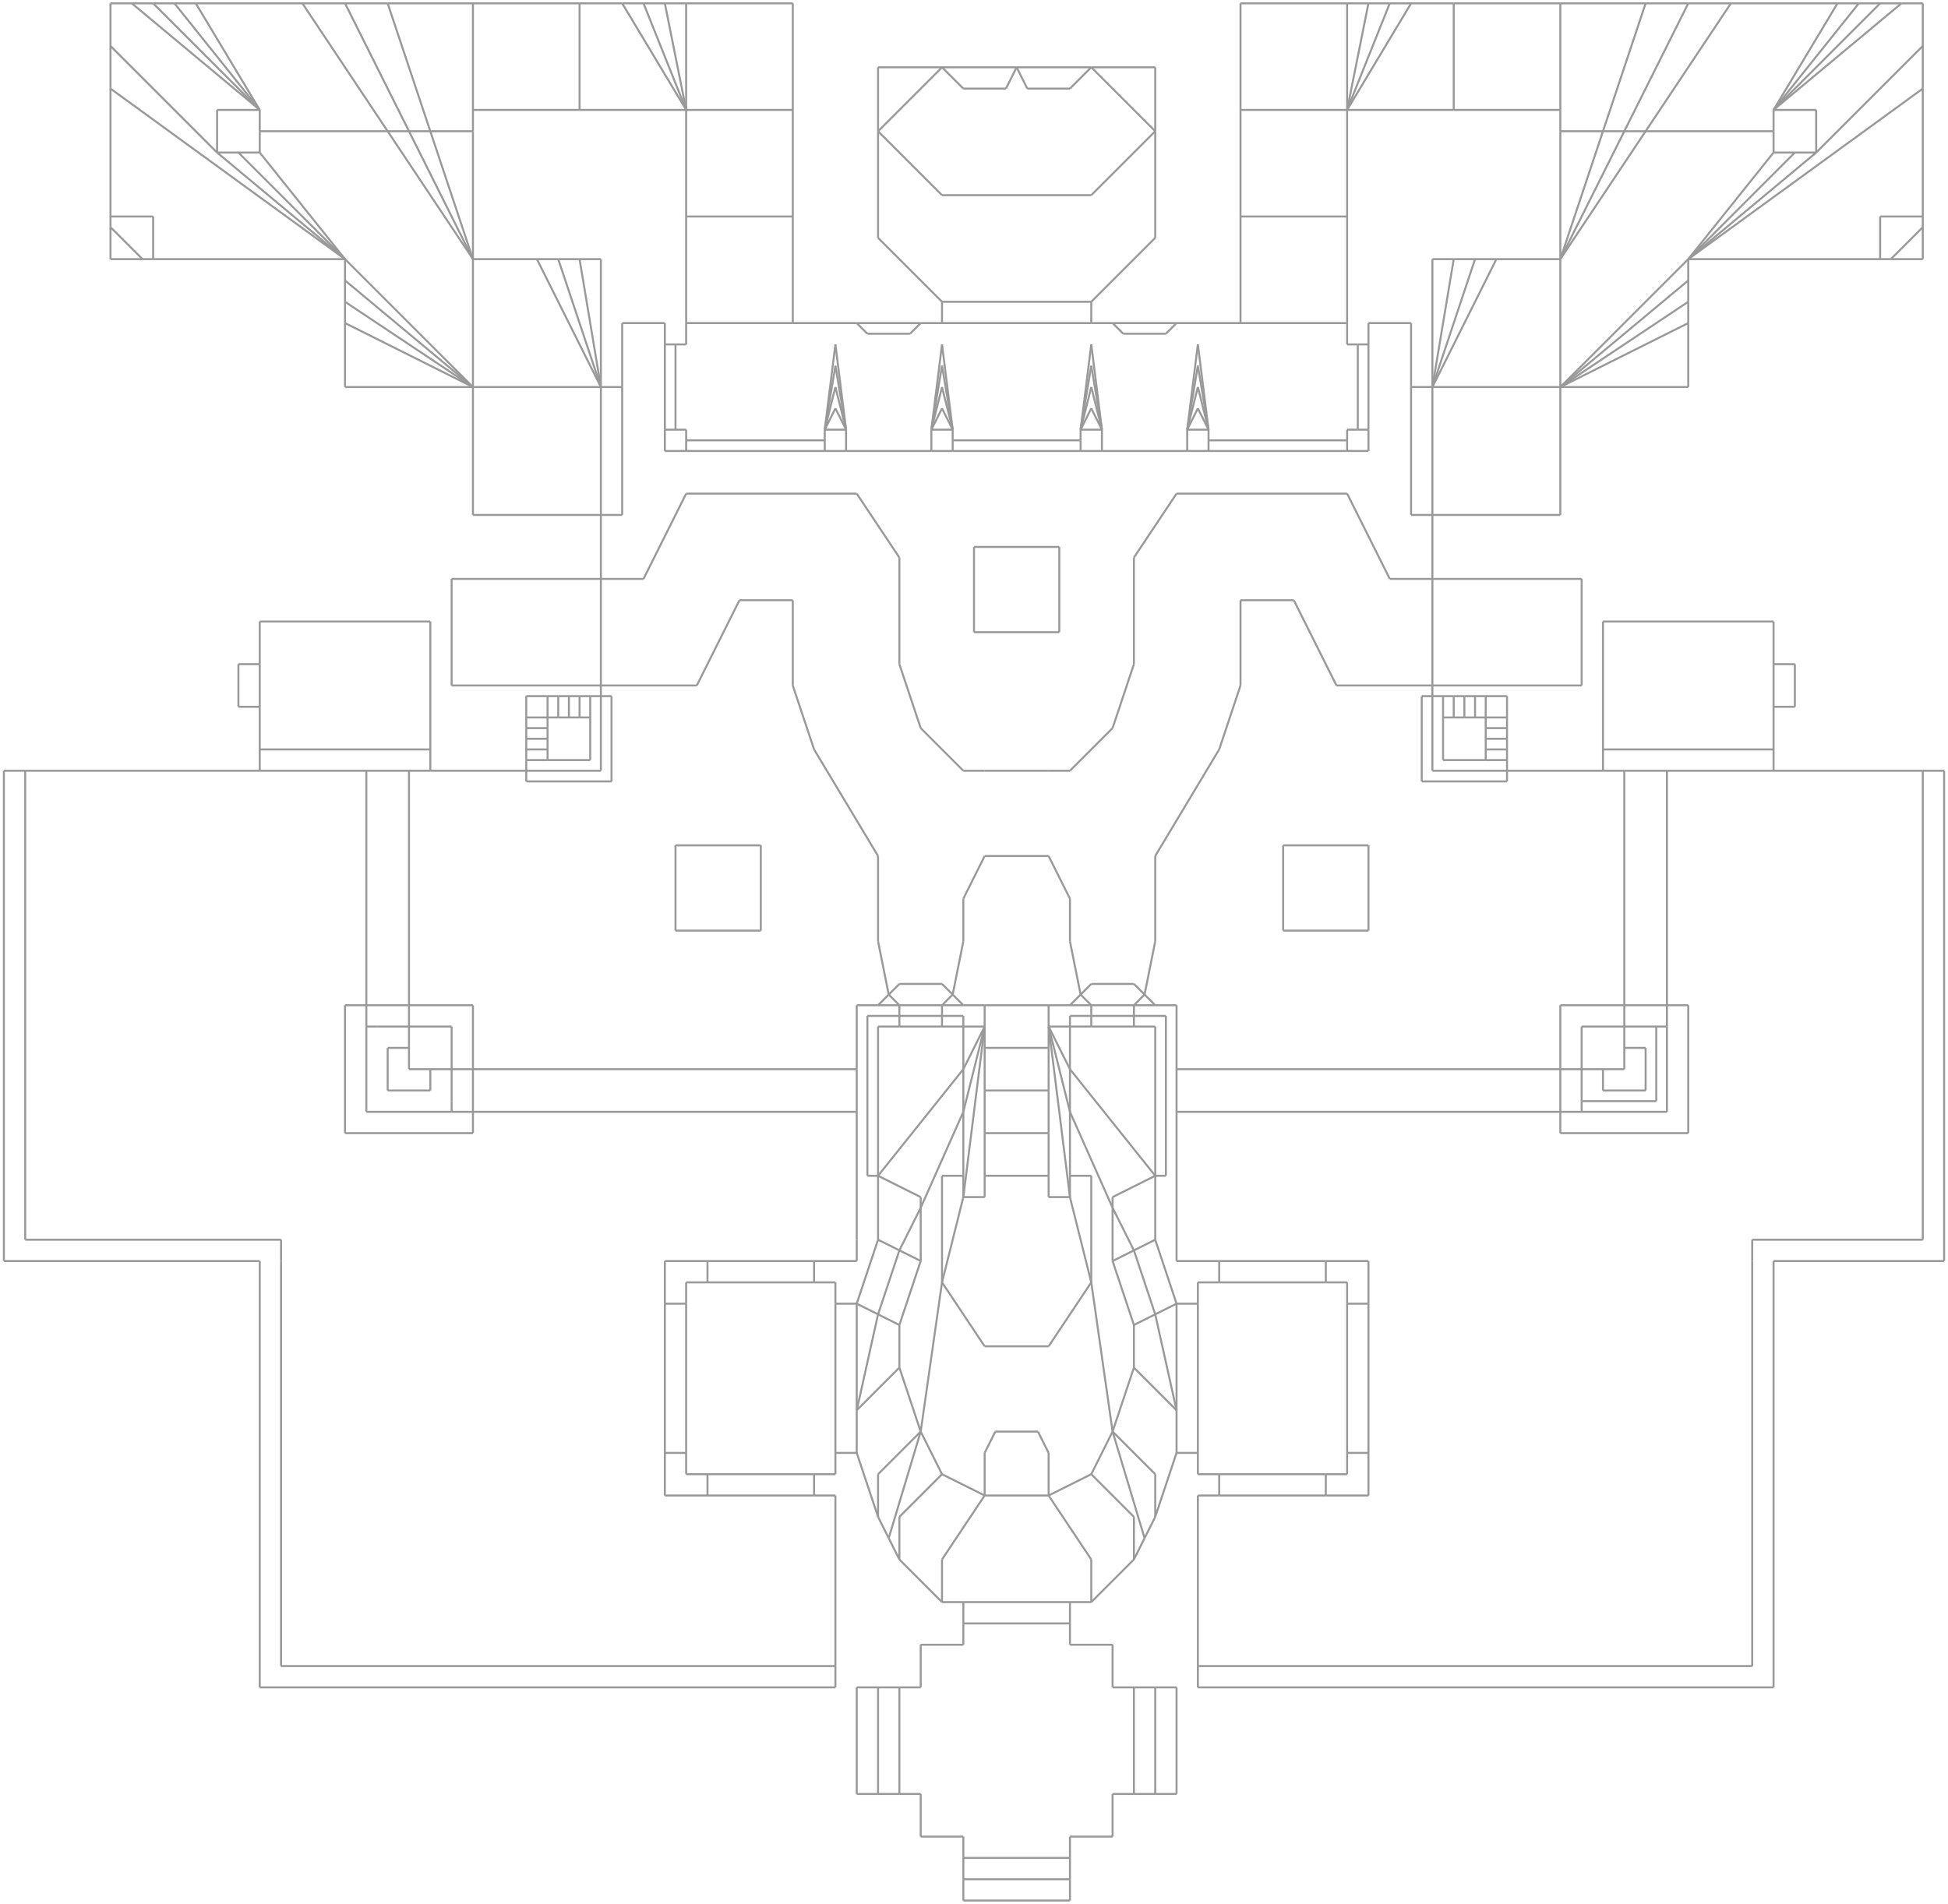 <?xml version="1.0" encoding="utf-8" ?>
<svg baseProfile="tiny" height="1001" version="1.2" viewBox="0 0 2922 2858" width="1024" xmlns="http://www.w3.org/2000/svg" xmlns:ev="http://www.w3.org/2001/xml-events" xmlns:xlink="http://www.w3.org/1999/xlink"><defs /><line stroke="#999" stroke-width="3" x1="2341.0" x2="2341.0" y1="5.0" y2="165.0" /><line stroke="#999" stroke-width="3" x1="2885.0" x2="2853.0" y1="5.0" y2="5.0" /><line stroke="#999" stroke-width="3" x1="2885.0" x2="2885.0" y1="341.0" y2="325.0" /><line stroke="#999" stroke-width="3" x1="2341.0" x2="2533.0" y1="581.0" y2="581.0" /><line stroke="#999" stroke-width="3" x1="2341.0" x2="2341.0" y1="197.0" y2="389.0" /><line stroke="#999" stroke-width="3" x1="2725.0" x2="2693.0" y1="229.0" y2="229.0" /><line stroke="#999" stroke-width="3" x1="2725.0" x2="2725.0" y1="165.0" y2="229.0" /><line stroke="#999" stroke-width="3" x1="2661.0" x2="2725.0" y1="165.0" y2="165.0" /><line stroke="#999" stroke-width="3" x1="2661.0" x2="2661.0" y1="197.0" y2="165.0" /><line stroke="#999" stroke-width="3" x1="2661.0" x2="2661.0" y1="229.0" y2="197.0" /><line stroke="#999" stroke-width="3" x1="2341.0" x2="2405.0" y1="197.0" y2="197.0" /><line stroke="#999" stroke-width="3" x1="2533.0" x2="2821.0" y1="389.0" y2="389.0" /><line stroke="#999" stroke-width="3" x1="2533.0" x2="2533.0" y1="581.0" y2="485.0" /><line stroke="#999" stroke-width="3" x1="2533.0" x2="2661.0" y1="389.0" y2="229.0" /><line stroke="#999" stroke-width="3" x1="2437.0" x2="2469.0" y1="197.0" y2="197.0" /><line stroke="#999" stroke-width="3" x1="2533.0" x2="2693.0" y1="389.0" y2="229.0" /><line stroke="#999" stroke-width="3" x1="2533.0" x2="2725.0" y1="389.0" y2="229.0" /><line stroke="#999" stroke-width="3" x1="2885.0" x2="2885.0" y1="133.0" y2="69.0" /><line stroke="#999" stroke-width="3" x1="2533.0" x2="2885.0" y1="389.0" y2="133.0" /><line stroke="#999" stroke-width="3" x1="2885.0" x2="2885.0" y1="69.0" y2="5.0" /><line stroke="#999" stroke-width="3" x1="2725.0" x2="2885.0" y1="229.0" y2="69.0" /><line stroke="#999" stroke-width="3" x1="2757.0" x2="2597.0" y1="5.0" y2="5.0" /><line stroke="#999" stroke-width="3" x1="2661.0" x2="2757.0" y1="165.0" y2="5.0" /><line stroke="#999" stroke-width="3" x1="1637.0" x2="1653.0" y1="613.0" y2="645.0" /><line stroke="#999" stroke-width="3" x1="2661.0" x2="2789.0" y1="165.0" y2="5.0" /><line stroke="#999" stroke-width="3" x1="2821.0" x2="2789.0" y1="5.0" y2="5.0" /><line stroke="#999" stroke-width="3" x1="2661.0" x2="2821.0" y1="165.0" y2="5.0" /><line stroke="#999" stroke-width="3" x1="2853.0" x2="2821.0" y1="5.0" y2="5.0" /><line stroke="#999" stroke-width="3" x1="2661.0" x2="2853.0" y1="165.0" y2="5.0" /><line stroke="#999" stroke-width="3" x1="2341.0" x2="2341.0" y1="581.0" y2="389.0" /><line stroke="#999" stroke-width="3" x1="2341.0" x2="2245.0" y1="389.0" y2="389.0" /><line stroke="#999" stroke-width="3" x1="2149.0" x2="2149.0" y1="389.0" y2="581.0" /><line stroke="#999" stroke-width="3" x1="2341.0" x2="2149.0" y1="581.0" y2="581.0" /><line stroke="#999" stroke-width="3" x1="2149.0" x2="2149.0" y1="773.0" y2="581.0" /><line stroke="#999" stroke-width="3" x1="2149.0" x2="2341.0" y1="773.0" y2="773.0" /><line stroke="#999" stroke-width="3" x1="2341.0" x2="2341.0" y1="773.0" y2="581.0" /><line stroke="#999" stroke-width="3" x1="2341.0" x2="2533.0" y1="581.0" y2="389.0" /><line stroke="#999" stroke-width="3" x1="1621.0" x2="1637.0" y1="645.0" y2="613.0" /><line stroke="#999" stroke-width="3" x1="2341.0" x2="2533.0" y1="581.0" y2="421.0" /><line stroke="#999" stroke-width="3" x1="2533.0" x2="2533.0" y1="453.0" y2="421.0" /><line stroke="#999" stroke-width="3" x1="2341.0" x2="2533.0" y1="581.0" y2="453.0" /><line stroke="#999" stroke-width="3" x1="2149.0" x2="2117.0" y1="581.0" y2="581.0" /><line stroke="#999" stroke-width="3" x1="1765.0" x2="2341.0" y1="1605.0" y2="1605.0" /><line stroke="#999" stroke-width="3" x1="1285.0" x2="1317.0" y1="1509.0" y2="1509.0" /><line stroke="#999" stroke-width="3" x1="2149.0" x2="2149.0" y1="1045.0" y2="1029.0" /><line stroke="#999" stroke-width="3" x1="2533.0" x2="2533.0" y1="485.0" y2="453.0" /><line stroke="#999" stroke-width="3" x1="2341.0" x2="2533.0" y1="581.0" y2="485.0" /><line stroke="#999" stroke-width="3" x1="2245.0" x2="2213.0" y1="389.0" y2="389.0" /><line stroke="#999" stroke-width="3" x1="2245.0" x2="2149.0" y1="389.0" y2="581.0" /><line stroke="#999" stroke-width="3" x1="2213.0" x2="2181.0" y1="389.0" y2="389.0" /><line stroke="#999" stroke-width="3" x1="2213.0" x2="2149.0" y1="389.0" y2="581.0" /><line stroke="#999" stroke-width="3" x1="2181.0" x2="2149.0" y1="389.0" y2="389.0" /><line stroke="#999" stroke-width="3" x1="2181.0" x2="2149.0" y1="389.0" y2="581.0" /><line stroke="#999" stroke-width="3" x1="2469.0" x2="2661.0" y1="197.0" y2="197.0" /><line stroke="#999" stroke-width="3" x1="2469.0" x2="2341.0" y1="197.0" y2="389.0" /><line stroke="#999" stroke-width="3" x1="1637.0" x2="1653.0" y1="581.0" y2="645.0" /><line stroke="#999" stroke-width="3" x1="2597.0" x2="2469.0" y1="5.0" y2="197.0" /><line stroke="#999" stroke-width="3" x1="1621.0" x2="1637.0" y1="645.0" y2="581.0" /><line stroke="#999" stroke-width="3" x1="2437.0" x2="2341.0" y1="197.0" y2="389.0" /><line stroke="#999" stroke-width="3" x1="2533.0" x2="2469.0" y1="5.0" y2="5.0" /><line stroke="#999" stroke-width="3" x1="2533.0" x2="2437.0" y1="5.0" y2="197.0" /><line stroke="#999" stroke-width="3" x1="2405.0" x2="2437.0" y1="197.0" y2="197.0" /><line stroke="#999" stroke-width="3" x1="2405.0" x2="2341.0" y1="197.0" y2="389.0" /><line stroke="#999" stroke-width="3" x1="2469.0" x2="2341.0" y1="5.0" y2="5.0" /><line stroke="#999" stroke-width="3" x1="2469.0" x2="2405.0" y1="5.0" y2="197.0" /><line stroke="#999" stroke-width="3" x1="2885.0" x2="2885.0" y1="389.0" y2="341.0" /><line stroke="#999" stroke-width="3" x1="2837.0" x2="2885.0" y1="389.0" y2="389.0" /><line stroke="#999" stroke-width="3" x1="2837.0" x2="2885.0" y1="389.0" y2="341.0" /><line stroke="#999" stroke-width="3" x1="2821.0" x2="2837.0" y1="389.0" y2="389.0" /><line stroke="#999" stroke-width="3" x1="2821.0" x2="2821.0" y1="389.0" y2="325.0" /><line stroke="#999" stroke-width="3" x1="2885.0" x2="2885.0" y1="325.0" y2="133.0" /><line stroke="#999" stroke-width="3" x1="2821.0" x2="2885.0" y1="325.0" y2="325.0" /><line stroke="#999" stroke-width="3" x1="2341.0" x2="2341.0" y1="165.0" y2="197.0" /><line stroke="#999" stroke-width="3" x1="2181.0" x2="2341.0" y1="165.0" y2="165.0" /><line stroke="#999" stroke-width="3" x1="2341.0" x2="2181.0" y1="5.0" y2="5.0" /><line stroke="#999" stroke-width="3" x1="2181.0" x2="2181.0" y1="5.0" y2="165.0" /><line stroke="#999" stroke-width="3" x1="2021.0" x2="2181.0" y1="165.0" y2="165.0" /><line stroke="#999" stroke-width="3" x1="2021.0" x2="2021.0" y1="5.0" y2="165.0" /><line stroke="#999" stroke-width="3" x1="2181.0" x2="2117.0" y1="5.0" y2="5.0" /><line stroke="#999" stroke-width="3" x1="1861.0" x2="2021.0" y1="165.0" y2="165.0" /><line stroke="#999" stroke-width="3" x1="1861.0" x2="1861.0" y1="5.0" y2="165.0" /><line stroke="#999" stroke-width="3" x1="2021.0" x2="1861.0" y1="5.0" y2="5.0" /><line stroke="#999" stroke-width="3" x1="2021.0" x2="2021.0" y1="325.0" y2="165.0" /><line stroke="#999" stroke-width="3" x1="1861.0" x2="2021.0" y1="325.0" y2="325.0" /><line stroke="#999" stroke-width="3" x1="1861.0" x2="1861.0" y1="165.0" y2="325.0" /><line stroke="#999" stroke-width="3" x1="1861.0" x2="1861.0" y1="325.0" y2="485.0" /><line stroke="#999" stroke-width="3" x1="5.0" x2="5.0" y1="1157.0" y2="1893.0" /><line stroke="#999" stroke-width="3" x1="2117.0" x2="2117.0" y1="581.0" y2="485.0" /><line stroke="#999" stroke-width="3" x1="1013.0" x2="1013.0" y1="645.0" y2="517.0" /><line stroke="#999" stroke-width="3" x1="1621.0" x2="1621.0" y1="661.0" y2="645.0" /><line stroke="#999" stroke-width="3" x1="1813.0" x2="1813.0" y1="661.0" y2="677.0" /><line stroke="#999" stroke-width="3" x1="2037.0" x2="2037.0" y1="517.0" y2="645.0" /><line stroke="#999" stroke-width="3" x1="1621.0" x2="1429.0" y1="661.0" y2="661.0" /><line stroke="#999" stroke-width="3" x1="2053.0" x2="2021.0" y1="5.0" y2="5.0" /><line stroke="#999" stroke-width="3" x1="2021.0" x2="2053.0" y1="165.0" y2="5.0" /><line stroke="#999" stroke-width="3" x1="2085.0" x2="2053.0" y1="5.0" y2="5.0" /><line stroke="#999" stroke-width="3" x1="2021.0" x2="2085.0" y1="165.0" y2="5.0" /><line stroke="#999" stroke-width="3" x1="2117.0" x2="2085.0" y1="5.0" y2="5.0" /><line stroke="#999" stroke-width="3" x1="2021.0" x2="2117.0" y1="165.0" y2="5.0" /><line stroke="#999" stroke-width="3" x1="2053.0" x2="2037.0" y1="517.0" y2="517.0" /><line stroke="#999" stroke-width="3" x1="2021.0" x2="1813.0" y1="661.0" y2="661.0" /><line stroke="#999" stroke-width="3" x1="2037.0" x2="2021.0" y1="517.0" y2="517.0" /><line stroke="#999" stroke-width="3" x1="1029.0" x2="1029.0" y1="645.0" y2="661.0" /><line stroke="#999" stroke-width="3" x1="2021.0" x2="1813.0" y1="677.0" y2="677.0" /><line stroke="#999" stroke-width="3" x1="2021.0" x2="2037.0" y1="645.0" y2="645.0" /><line stroke="#999" stroke-width="3" x1="2037.0" x2="2053.0" y1="645.0" y2="645.0" /><line stroke="#999" stroke-width="3" x1="2053.0" x2="2053.0" y1="517.0" y2="645.0" /><line stroke="#999" stroke-width="3" x1="2021.0" x2="2021.0" y1="677.0" y2="661.0" /><line stroke="#999" stroke-width="3" x1="2053.0" x2="2021.0" y1="677.0" y2="677.0" /><line stroke="#999" stroke-width="3" x1="2053.0" x2="2053.0" y1="645.0" y2="677.0" /><line stroke="#999" stroke-width="3" x1="2021.0" x2="2021.0" y1="661.0" y2="645.0" /><line stroke="#999" stroke-width="3" x1="2021.0" x2="2021.0" y1="485.0" y2="325.0" /><line stroke="#999" stroke-width="3" x1="2053.0" x2="2053.0" y1="485.0" y2="517.0" /><line stroke="#999" stroke-width="3" x1="2021.0" x2="2021.0" y1="517.0" y2="485.0" /><line stroke="#999" stroke-width="3" x1="2117.0" x2="2053.0" y1="485.0" y2="485.0" /><line stroke="#999" stroke-width="3" x1="1861.0" x2="2021.0" y1="485.0" y2="485.0" /><line stroke="#999" stroke-width="3" x1="2661.0" x2="2917.0" y1="1893.0" y2="1893.0" /><line stroke="#999" stroke-width="3" x1="901.0" x2="869.0" y1="581.0" y2="389.0" /><line stroke="#999" stroke-width="3" x1="1813.0" x2="1781.0" y1="677.0" y2="677.0" /><line stroke="#999" stroke-width="3" x1="1397.0" x2="1413.0" y1="645.0" y2="613.0" /><line stroke="#999" stroke-width="3" x1="1781.0" x2="1781.0" y1="677.0" y2="645.0" /><line stroke="#999" stroke-width="3" x1="1813.0" x2="1813.0" y1="645.0" y2="661.0" /><line stroke="#999" stroke-width="3" x1="5.0" x2="389.0" y1="1893.0" y2="1893.0" /><line stroke="#999" stroke-width="3" x1="1781.0" x2="1653.0" y1="677.0" y2="677.0" /><line stroke="#999" stroke-width="3" x1="1653.0" x2="1653.0" y1="645.0" y2="677.0" /><line stroke="#999" stroke-width="3" x1="1797.0" x2="1813.0" y1="517.0" y2="645.0" /><line stroke="#999" stroke-width="3" x1="1781.0" x2="1797.0" y1="645.0" y2="517.0" /><line stroke="#999" stroke-width="3" x1="1797.0" x2="1813.0" y1="549.0" y2="645.0" /><line stroke="#999" stroke-width="3" x1="1781.0" x2="1797.0" y1="645.0" y2="549.0" /><line stroke="#999" stroke-width="3" x1="1813.0" x2="1797.0" y1="645.0" y2="581.0" /><line stroke="#999" stroke-width="3" x1="1797.0" x2="1781.0" y1="581.0" y2="645.0" /><line stroke="#999" stroke-width="3" x1="1797.0" x2="1813.0" y1="613.0" y2="645.0" /><line stroke="#999" stroke-width="3" x1="1781.0" x2="1797.0" y1="645.0" y2="613.0" /><line stroke="#999" stroke-width="3" x1="1653.0" x2="1621.0" y1="677.0" y2="677.0" /><line stroke="#999" stroke-width="3" x1="1621.0" x2="1621.0" y1="677.0" y2="661.0" /><line stroke="#999" stroke-width="3" x1="1861.0" x2="1765.0" y1="485.0" y2="485.0" /><line stroke="#999" stroke-width="3" x1="1285.0" x2="1285.0" y1="1893.0" y2="1861.0" /><line stroke="#999" stroke-width="3" x1="1253.0" x2="1269.0" y1="549.0" y2="645.0" /><line stroke="#999" stroke-width="3" x1="1621.0" x2="1637.0" y1="645.0" y2="517.0" /><line stroke="#999" stroke-width="3" x1="1637.0" x2="1653.0" y1="517.0" y2="645.0" /><line stroke="#999" stroke-width="3" x1="1621.0" x2="1637.0" y1="645.0" y2="549.0" /><line stroke="#999" stroke-width="3" x1="1637.0" x2="1653.0" y1="549.0" y2="645.0" /><line stroke="#999" stroke-width="3" x1="2533.0" x2="2533.0" y1="421.0" y2="389.0" /><line stroke="#999" stroke-width="3" x1="2597.0" x2="2533.0" y1="5.0" y2="5.0" /><line stroke="#999" stroke-width="3" x1="2693.0" x2="2661.0" y1="229.0" y2="229.0" /><line stroke="#999" stroke-width="3" x1="2789.0" x2="2757.0" y1="5.0" y2="5.0" /><line stroke="#999" stroke-width="3" x1="2437.0" x2="2437.0" y1="1541.0" y2="1509.0" /><line stroke="#999" stroke-width="3" x1="2437.0" x2="2405.0" y1="1157.0" y2="1157.0" /><line stroke="#999" stroke-width="3" x1="2437.0" x2="2485.0" y1="1541.0" y2="1541.0" /><line stroke="#999" stroke-width="3" x1="2501.0" x2="2501.0" y1="1509.0" y2="1541.0" /><line stroke="#999" stroke-width="3" x1="2501.0" x2="2437.0" y1="1157.0" y2="1157.0" /><line stroke="#999" stroke-width="3" x1="2373.0" x2="2437.0" y1="1541.0" y2="1541.0" /><line stroke="#999" stroke-width="3" x1="2373.0" x2="2373.0" y1="1605.0" y2="1541.0" /><line stroke="#999" stroke-width="3" x1="2373.0" x2="2405.0" y1="1605.0" y2="1605.0" /><line stroke="#999" stroke-width="3" x1="2437.0" x2="2437.0" y1="1605.0" y2="1573.0" /><line stroke="#999" stroke-width="3" x1="2373.0" x2="2373.0" y1="1669.0" y2="1653.0" /><line stroke="#999" stroke-width="3" x1="1765.0" x2="1765.0" y1="1605.0" y2="1669.0" /><line stroke="#999" stroke-width="3" x1="2341.0" x2="1765.0" y1="1669.0" y2="1669.0" /><line stroke="#999" stroke-width="3" x1="549.0" x2="565.0" y1="1541.0" y2="1541.0" /><line stroke="#999" stroke-width="3" x1="2437.0" x2="2501.0" y1="1509.0" y2="1509.0" /><line stroke="#999" stroke-width="3" x1="2501.0" x2="2501.0" y1="1157.0" y2="1509.0" /><line stroke="#999" stroke-width="3" x1="2373.0" x2="2341.0" y1="1669.0" y2="1669.0" /><line stroke="#999" stroke-width="3" x1="2341.0" x2="2373.0" y1="1605.0" y2="1605.0" /><line stroke="#999" stroke-width="3" x1="2341.0" x2="2341.0" y1="1669.0" y2="1605.0" /><line stroke="#999" stroke-width="3" x1="2341.0" x2="2341.0" y1="1605.0" y2="1509.0" /><line stroke="#999" stroke-width="3" x1="2437.0" x2="2437.0" y1="1509.0" y2="1157.0" /><line stroke="#999" stroke-width="3" x1="2341.0" x2="2437.0" y1="1509.0" y2="1509.0" /><line stroke="#999" stroke-width="3" x1="2437.0" x2="2437.0" y1="1573.0" y2="1541.0" /><line stroke="#999" stroke-width="3" x1="2469.0" x2="2437.0" y1="1573.0" y2="1573.0" /><line stroke="#999" stroke-width="3" x1="2469.0" x2="2469.0" y1="1637.0" y2="1573.0" /><line stroke="#999" stroke-width="3" x1="2405.0" x2="2469.0" y1="1637.0" y2="1637.0" /><line stroke="#999" stroke-width="3" x1="2405.0" x2="2437.0" y1="1605.0" y2="1605.0" /><line stroke="#999" stroke-width="3" x1="2405.0" x2="2405.0" y1="1605.0" y2="1637.0" /><line stroke="#999" stroke-width="3" x1="2661.0" x2="2661.0" y1="2533.0" y2="1893.0" /><line stroke="#999" stroke-width="3" x1="389.0" x2="389.0" y1="1893.0" y2="2533.0" /><line stroke="#999" stroke-width="3" x1="2885.0" x2="2885.0" y1="1861.0" y2="1157.0" /><line stroke="#999" stroke-width="3" x1="2885.0" x2="2661.0" y1="1157.0" y2="1157.0" /><line stroke="#999" stroke-width="3" x1="2341.0" x2="2341.0" y1="1701.0" y2="1669.0" /><line stroke="#999" stroke-width="3" x1="2501.0" x2="2533.0" y1="1509.0" y2="1509.0" /><line stroke="#999" stroke-width="3" x1="2533.0" x2="2533.0" y1="1509.0" y2="1701.0" /><line stroke="#999" stroke-width="3" x1="2533.0" x2="2341.0" y1="1701.0" y2="1701.0" /><line stroke="#999" stroke-width="3" x1="2501.0" x2="2373.0" y1="1669.0" y2="1669.0" /><line stroke="#999" stroke-width="3" x1="2501.0" x2="2501.0" y1="1541.0" y2="1669.0" /><line stroke="#999" stroke-width="3" x1="2373.0" x2="2373.0" y1="1653.0" y2="1605.0" /><line stroke="#999" stroke-width="3" x1="2485.0" x2="2373.0" y1="1653.0" y2="1653.0" /><line stroke="#999" stroke-width="3" x1="2485.0" x2="2485.0" y1="1541.0" y2="1653.0" /><line stroke="#999" stroke-width="3" x1="2485.0" x2="2501.0" y1="1541.0" y2="1541.0" /><line stroke="#999" stroke-width="3" x1="1765.0" x2="1765.0" y1="1669.0" y2="1893.0" /><line stroke="#999" stroke-width="3" x1="2629.0" x2="2629.0" y1="2501.0" y2="1893.0" /><line stroke="#999" stroke-width="3" x1="2917.0" x2="2917.0" y1="1893.0" y2="1157.0" /><line stroke="#999" stroke-width="3" x1="2917.0" x2="2885.0" y1="1157.0" y2="1157.0" /><line stroke="#999" stroke-width="3" x1="1477.0" x2="1573.0" y1="1573.0" y2="1573.0" /><line stroke="#999" stroke-width="3" x1="1573.0" x2="1605.0" y1="1509.0" y2="1509.0" /><line stroke="#999" stroke-width="3" x1="1477.0" x2="1573.0" y1="1509.0" y2="1509.0" /><line stroke="#999" stroke-width="3" x1="1573.0" x2="1573.0" y1="1573.0" y2="1541.0" /><line stroke="#999" stroke-width="3" x1="1477.0" x2="1477.0" y1="1509.0" y2="1541.0" /><line stroke="#999" stroke-width="3" x1="1477.0" x2="1573.0" y1="1637.0" y2="1637.0" /><line stroke="#999" stroke-width="3" x1="1573.0" x2="1573.0" y1="1637.0" y2="1573.0" /><line stroke="#999" stroke-width="3" x1="1477.0" x2="1477.0" y1="1573.0" y2="1637.0" /><line stroke="#999" stroke-width="3" x1="1573.0" x2="1573.0" y1="1701.0" y2="1637.0" /><line stroke="#999" stroke-width="3" x1="1477.0" x2="1477.0" y1="1637.0" y2="1701.0" /><line stroke="#999" stroke-width="3" x1="1477.0" x2="1573.0" y1="1701.0" y2="1701.0" /><line stroke="#999" stroke-width="3" x1="1573.0" x2="1573.0" y1="1765.0" y2="1701.0" /><line stroke="#999" stroke-width="3" x1="1477.0" x2="1573.0" y1="1765.0" y2="1765.0" /><line stroke="#999" stroke-width="3" x1="1477.0" x2="1477.0" y1="1701.0" y2="1765.0" /><line stroke="#999" stroke-width="3" x1="1573.0" x2="1573.0" y1="1797.0" y2="1765.0" /><line stroke="#999" stroke-width="3" x1="1605.0" x2="1573.0" y1="1797.0" y2="1797.0" /><line stroke="#999" stroke-width="3" x1="1605.0" x2="1605.0" y1="1765.0" y2="1797.0" /><line stroke="#999" stroke-width="3" x1="1573.0" x2="1573.0" y1="1541.0" y2="1509.0" /><line stroke="#999" stroke-width="3" x1="1605.0" x2="1573.0" y1="1541.0" y2="1541.0" /><line stroke="#999" stroke-width="3" x1="1477.0" x2="1477.0" y1="1765.0" y2="1797.0" /><line stroke="#999" stroke-width="3" x1="1477.0" x2="1445.0" y1="1797.0" y2="1797.0" /><line stroke="#999" stroke-width="3" x1="1477.0" x2="1445.0" y1="1541.0" y2="1541.0" /><line stroke="#999" stroke-width="3" x1="1445.0" x2="1445.0" y1="1765.0" y2="1669.0" /><line stroke="#999" stroke-width="3" x1="1477.0" x2="1477.0" y1="1541.0" y2="1573.0" /><line stroke="#999" stroke-width="3" x1="1445.0" x2="1445.0" y1="1797.0" y2="1765.0" /><line stroke="#999" stroke-width="3" x1="1413.0" x2="1445.0" y1="1765.0" y2="1765.0" /><line stroke="#999" stroke-width="3" x1="1413.0" x2="1413.0" y1="1925.0" y2="1765.0" /><line stroke="#999" stroke-width="3" x1="1605.0" x2="1637.0" y1="1765.0" y2="1765.0" /><line stroke="#999" stroke-width="3" x1="1637.0" x2="1637.0" y1="1765.0" y2="1925.0" /><line stroke="#999" stroke-width="3" x1="1637.0" x2="1573.0" y1="1925.0" y2="2021.0" /><line stroke="#999" stroke-width="3" x1="1573.0" x2="1477.0" y1="2021.0" y2="2021.0" /><line stroke="#999" stroke-width="3" x1="1477.0" x2="1413.0" y1="2021.0" y2="1925.0" /><line stroke="#999" stroke-width="3" x1="1605.0" x2="1605.0" y1="1541.0" y2="1605.0" /><line stroke="#999" stroke-width="3" x1="1733.0" x2="1701.0" y1="1541.0" y2="1541.0" /><line stroke="#999" stroke-width="3" x1="1349.0" x2="1349.0" y1="2341.0" y2="2277.0" /><line stroke="#999" stroke-width="3" x1="1317.0" x2="1333.0" y1="2277.0" y2="2309.0" /><line stroke="#999" stroke-width="3" x1="1733.0" x2="1733.0" y1="1861.0" y2="1765.0" /><line stroke="#999" stroke-width="3" x1="1765.0" x2="1733.0" y1="1957.0" y2="1861.0" /><line stroke="#999" stroke-width="3" x1="1477.0" x2="1493.0" y1="2181.0" y2="2149.0" /><line stroke="#999" stroke-width="3" x1="1381.0" x2="1349.0" y1="1893.0" y2="1989.0" /><line stroke="#999" stroke-width="3" x1="1317.0" x2="1317.0" y1="1541.0" y2="1765.0" /><line stroke="#999" stroke-width="3" x1="1445.0" x2="1413.0" y1="1541.0" y2="1541.0" /><line stroke="#999" stroke-width="3" x1="1349.0" x2="1413.0" y1="2341.0" y2="2405.0" /><line stroke="#999" stroke-width="3" x1="1349.0" x2="1413.0" y1="2277.0" y2="2213.0" /><line stroke="#999" stroke-width="3" x1="1573.0" x2="1477.0" y1="2245.0" y2="2245.0" /><line stroke="#999" stroke-width="3" x1="1573.0" x2="1573.0" y1="2181.0" y2="2245.0" /><line stroke="#999" stroke-width="3" x1="1477.0" x2="1477.0" y1="2245.0" y2="2181.0" /><line stroke="#999" stroke-width="3" x1="1557.0" x2="1573.0" y1="2149.0" y2="2181.0" /><line stroke="#999" stroke-width="3" x1="1493.0" x2="1557.0" y1="2149.0" y2="2149.0" /><line stroke="#999" stroke-width="3" x1="1573.0" x2="1637.0" y1="2245.0" y2="2213.0" /><line stroke="#999" stroke-width="3" x1="1637.0" x2="1701.0" y1="2213.0" y2="2277.0" /><line stroke="#999" stroke-width="3" x1="1701.0" x2="1701.0" y1="2277.0" y2="2341.0" /><line stroke="#999" stroke-width="3" x1="1637.0" x2="1701.0" y1="2405.0" y2="2341.0" /><line stroke="#999" stroke-width="3" x1="1413.0" x2="1477.0" y1="2341.0" y2="2245.0" /><line stroke="#999" stroke-width="3" x1="1413.0" x2="1413.0" y1="2405.0" y2="2341.0" /><line stroke="#999" stroke-width="3" x1="1413.0" x2="1445.0" y1="2405.0" y2="2405.0" /><line stroke="#999" stroke-width="3" x1="1637.0" x2="1637.0" y1="2341.0" y2="2405.0" /><line stroke="#999" stroke-width="3" x1="1573.0" x2="1637.0" y1="2245.0" y2="2341.0" /><line stroke="#999" stroke-width="3" x1="1701.0" x2="1717.0" y1="2341.0" y2="2309.0" /><line stroke="#999" stroke-width="3" x1="1733.0" x2="1733.0" y1="2213.0" y2="2277.0" /><line stroke="#999" stroke-width="3" x1="1669.0" x2="1733.0" y1="2149.0" y2="2213.0" /><line stroke="#999" stroke-width="3" x1="1637.0" x2="1669.0" y1="2213.0" y2="2149.0" /><line stroke="#999" stroke-width="3" x1="1733.0" x2="1765.0" y1="2277.0" y2="2181.0" /><line stroke="#999" stroke-width="3" x1="1765.0" x2="1765.0" y1="2181.0" y2="2117.0" /><line stroke="#999" stroke-width="3" x1="1701.0" x2="1765.0" y1="2053.0" y2="2117.0" /><line stroke="#999" stroke-width="3" x1="1669.0" x2="1701.0" y1="2149.0" y2="2053.0" /><line stroke="#999" stroke-width="3" x1="1765.0" x2="1765.0" y1="2117.0" y2="1957.0" /><line stroke="#999" stroke-width="3" x1="1701.0" x2="1733.0" y1="1989.0" y2="1973.0" /><line stroke="#999" stroke-width="3" x1="1701.0" x2="1701.0" y1="2053.0" y2="1989.0" /><line stroke="#999" stroke-width="3" x1="1701.0" x2="1669.0" y1="1989.0" y2="1893.0" /><line stroke="#999" stroke-width="3" x1="1669.0" x2="1701.0" y1="1893.0" y2="1877.0" /><line stroke="#999" stroke-width="3" x1="1669.0" x2="1669.0" y1="1893.0" y2="1813.0" /><line stroke="#999" stroke-width="3" x1="1669.0" x2="1733.0" y1="1797.0" y2="1765.0" /><line stroke="#999" stroke-width="3" x1="1733.0" x2="1733.0" y1="1765.0" y2="1541.0" /><line stroke="#999" stroke-width="3" x1="1413.0" x2="1477.0" y1="2213.0" y2="2245.0" /><line stroke="#999" stroke-width="3" x1="1381.0" x2="1413.0" y1="2149.0" y2="2213.0" /><line stroke="#999" stroke-width="3" x1="1349.0" x2="1381.0" y1="2053.0" y2="2149.0" /><line stroke="#999" stroke-width="3" x1="1349.0" x2="1349.0" y1="1989.0" y2="2053.0" /><line stroke="#999" stroke-width="3" x1="1381.0" x2="1381.0" y1="1797.0" y2="1813.0" /><line stroke="#999" stroke-width="3" x1="1317.0" x2="1381.0" y1="1765.0" y2="1797.0" /><line stroke="#999" stroke-width="3" x1="1317.0" x2="1349.0" y1="1861.0" y2="1877.0" /><line stroke="#999" stroke-width="3" x1="1317.0" x2="1317.0" y1="1765.0" y2="1861.0" /><line stroke="#999" stroke-width="3" x1="1317.0" x2="1285.0" y1="1861.0" y2="1957.0" /><line stroke="#999" stroke-width="3" x1="1285.0" x2="1317.0" y1="1957.0" y2="1973.0" /><line stroke="#999" stroke-width="3" x1="1285.0" x2="1349.0" y1="2117.0" y2="2053.0" /><line stroke="#999" stroke-width="3" x1="1285.0" x2="1285.0" y1="1957.0" y2="2117.0" /><line stroke="#999" stroke-width="3" x1="1285.0" x2="1317.0" y1="2181.0" y2="2277.0" /><line stroke="#999" stroke-width="3" x1="1285.0" x2="1285.0" y1="2117.0" y2="2181.0" /><line stroke="#999" stroke-width="3" x1="1317.0" x2="1381.0" y1="2213.0" y2="2149.0" /><line stroke="#999" stroke-width="3" x1="1317.0" x2="1317.0" y1="2277.0" y2="2213.0" /><line stroke="#999" stroke-width="3" x1="1637.0" x2="1605.0" y1="1541.0" y2="1541.0" /><line stroke="#999" stroke-width="3" x1="1701.0" x2="1637.0" y1="1541.0" y2="1541.0" /><line stroke="#999" stroke-width="3" x1="1637.0" x2="1637.0" y1="1509.0" y2="1525.0" /><line stroke="#999" stroke-width="3" x1="1701.0" x2="1733.0" y1="1509.0" y2="1509.0" /><line stroke="#999" stroke-width="3" x1="1701.0" x2="1701.0" y1="1541.0" y2="1525.0" /><line stroke="#999" stroke-width="3" x1="1637.0" x2="1701.0" y1="1509.0" y2="1509.0" /><line stroke="#999" stroke-width="3" x1="1413.0" x2="1349.0" y1="1541.0" y2="1541.0" /><line stroke="#999" stroke-width="3" x1="1413.0" x2="1445.0" y1="1509.0" y2="1509.0" /><line stroke="#999" stroke-width="3" x1="1349.0" x2="1317.0" y1="1541.0" y2="1541.0" /><line stroke="#999" stroke-width="3" x1="1413.0" x2="1413.0" y1="1541.0" y2="1525.0" /><line stroke="#999" stroke-width="3" x1="1349.0" x2="1413.0" y1="1509.0" y2="1509.0" /><line stroke="#999" stroke-width="3" x1="1349.0" x2="1349.0" y1="1509.0" y2="1525.0" /><line stroke="#999" stroke-width="3" x1="1317.0" x2="1333.0" y1="1413.0" y2="1493.0" /><line stroke="#999" stroke-width="3" x1="1317.0" x2="1317.0" y1="1285.0" y2="1413.0" /><line stroke="#999" stroke-width="3" x1="1189.0" x2="1189.0" y1="901.0" y2="1029.0" /><line stroke="#999" stroke-width="3" x1="1189.0" x2="1221.0" y1="1029.0" y2="1125.0" /><line stroke="#999" stroke-width="3" x1="1477.0" x2="1445.0" y1="1157.0" y2="1157.0" /><line stroke="#999" stroke-width="3" x1="1573.0" x2="1477.0" y1="1157.0" y2="1157.0" /><line stroke="#999" stroke-width="3" x1="1445.0" x2="1477.0" y1="1349.0" y2="1285.0" /><line stroke="#999" stroke-width="3" x1="1445.0" x2="1445.0" y1="1413.0" y2="1349.0" /><line stroke="#999" stroke-width="3" x1="1413.0" x2="1429.0" y1="1509.0" y2="1493.0" /><line stroke="#999" stroke-width="3" x1="1733.0" x2="1733.0" y1="1413.0" y2="1285.0" /><line stroke="#999" stroke-width="3" x1="1861.0" x2="1861.0" y1="1029.0" y2="901.0" /><line stroke="#999" stroke-width="3" x1="1829.0" x2="1861.0" y1="1125.0" y2="1029.0" /><line stroke="#999" stroke-width="3" x1="1605.0" x2="1573.0" y1="1157.0" y2="1157.0" /><line stroke="#999" stroke-width="3" x1="1477.0" x2="1573.0" y1="1285.0" y2="1285.0" /><line stroke="#999" stroke-width="3" x1="1573.0" x2="1605.0" y1="1285.0" y2="1349.0" /><line stroke="#999" stroke-width="3" x1="1605.0" x2="1605.0" y1="1349.0" y2="1413.0" /><line stroke="#999" stroke-width="3" x1="1605.0" x2="1621.0" y1="1413.0" y2="1493.0" /><line stroke="#999" stroke-width="3" x1="1701.0" x2="1717.0" y1="1509.0" y2="1493.0" /><line stroke="#999" stroke-width="3" x1="1349.0" x2="1349.0" y1="1525.0" y2="1541.0" /><line stroke="#999" stroke-width="3" x1="1413.0" x2="1413.0" y1="1525.0" y2="1509.0" /><line stroke="#999" stroke-width="3" x1="1349.0" x2="1413.0" y1="1525.0" y2="1525.0" /><line stroke="#999" stroke-width="3" x1="1637.0" x2="1637.0" y1="1525.0" y2="1541.0" /><line stroke="#999" stroke-width="3" x1="1701.0" x2="1701.0" y1="1525.0" y2="1509.0" /><line stroke="#999" stroke-width="3" x1="1637.0" x2="1701.0" y1="1525.0" y2="1525.0" /><line stroke="#999" stroke-width="3" x1="1445.0" x2="1445.0" y1="1541.0" y2="1525.0" /><line stroke="#999" stroke-width="3" x1="1445.0" x2="1413.0" y1="1525.0" y2="1525.0" /><line stroke="#999" stroke-width="3" x1="1349.0" x2="1301.0" y1="1525.0" y2="1525.0" /><line stroke="#999" stroke-width="3" x1="1301.0" x2="1301.0" y1="1525.0" y2="1765.0" /><line stroke="#999" stroke-width="3" x1="1301.0" x2="1317.0" y1="1765.0" y2="1765.0" /><line stroke="#999" stroke-width="3" x1="1605.0" x2="1605.0" y1="1525.0" y2="1541.0" /><line stroke="#999" stroke-width="3" x1="1637.0" x2="1605.0" y1="1525.0" y2="1525.0" /><line stroke="#999" stroke-width="3" x1="1749.0" x2="1701.0" y1="1525.0" y2="1525.0" /><line stroke="#999" stroke-width="3" x1="1749.0" x2="1749.0" y1="1765.0" y2="1525.0" /><line stroke="#999" stroke-width="3" x1="1733.0" x2="1749.0" y1="1765.0" y2="1765.0" /><line stroke="#999" stroke-width="3" x1="1605.0" x2="1573.0" y1="1797.0" y2="1541.0" /><line stroke="#999" stroke-width="3" x1="1477.0" x2="1445.0" y1="1541.0" y2="1797.0" /><line stroke="#999" stroke-width="3" x1="1605.0" x2="1637.0" y1="1797.0" y2="1925.0" /><line stroke="#999" stroke-width="3" x1="1445.0" x2="1413.0" y1="1797.0" y2="1925.0" /><line stroke="#999" stroke-width="3" x1="1637.0" x2="1669.0" y1="1925.0" y2="2149.0" /><line stroke="#999" stroke-width="3" x1="1413.0" x2="1381.0" y1="1925.0" y2="2149.0" /><line stroke="#999" stroke-width="3" x1="1333.0" x2="1349.0" y1="2309.0" y2="2341.0" /><line stroke="#999" stroke-width="3" x1="1381.0" x2="1333.0" y1="2149.0" y2="2309.0" /><line stroke="#999" stroke-width="3" x1="1717.0" x2="1733.0" y1="2309.0" y2="2277.0" /><line stroke="#999" stroke-width="3" x1="1669.0" x2="1717.0" y1="2149.0" y2="2309.0" /><line stroke="#999" stroke-width="3" x1="1605.0" x2="1605.0" y1="1669.0" y2="1765.0" /><line stroke="#999" stroke-width="3" x1="1573.0" x2="1605.0" y1="1541.0" y2="1669.0" /><line stroke="#999" stroke-width="3" x1="1445.0" x2="1445.0" y1="1669.0" y2="1605.0" /><line stroke="#999" stroke-width="3" x1="1477.0" x2="1445.0" y1="1541.0" y2="1669.0" /><line stroke="#999" stroke-width="3" x1="1669.0" x2="1669.0" y1="1813.0" y2="1797.0" /><line stroke="#999" stroke-width="3" x1="1605.0" x2="1669.0" y1="1669.0" y2="1813.0" /><line stroke="#999" stroke-width="3" x1="1381.0" x2="1381.0" y1="1813.0" y2="1893.0" /><line stroke="#999" stroke-width="3" x1="1445.0" x2="1381.0" y1="1669.0" y2="1813.0" /><line stroke="#999" stroke-width="3" x1="1701.0" x2="1733.0" y1="1877.0" y2="1861.0" /><line stroke="#999" stroke-width="3" x1="1669.0" x2="1701.0" y1="1813.0" y2="1877.0" /><line stroke="#999" stroke-width="3" x1="1349.0" x2="1381.0" y1="1877.0" y2="1893.0" /><line stroke="#999" stroke-width="3" x1="1381.0" x2="1349.0" y1="1813.0" y2="1877.0" /><line stroke="#999" stroke-width="3" x1="1317.0" x2="1349.0" y1="1973.0" y2="1989.0" /><line stroke="#999" stroke-width="3" x1="1349.0" x2="1317.0" y1="1877.0" y2="1973.0" /><line stroke="#999" stroke-width="3" x1="1733.0" x2="1765.0" y1="1973.0" y2="1957.0" /><line stroke="#999" stroke-width="3" x1="1701.0" x2="1733.0" y1="1877.0" y2="1973.0" /><line stroke="#999" stroke-width="3" x1="1733.0" x2="1765.0" y1="1973.0" y2="2117.0" /><line stroke="#999" stroke-width="3" x1="1317.0" x2="1285.0" y1="1973.0" y2="2117.0" /><line stroke="#999" stroke-width="3" x1="1445.0" x2="1445.0" y1="1605.0" y2="1541.0" /><line stroke="#999" stroke-width="3" x1="1477.0" x2="1445.0" y1="1541.0" y2="1605.0" /><line stroke="#999" stroke-width="3" x1="1605.0" x2="1605.0" y1="1605.0" y2="1669.0" /><line stroke="#999" stroke-width="3" x1="1573.0" x2="1605.0" y1="1541.0" y2="1605.0" /><line stroke="#999" stroke-width="3" x1="1605.0" x2="1733.0" y1="1605.0" y2="1765.0" /><line stroke="#999" stroke-width="3" x1="1445.0" x2="1317.0" y1="1605.0" y2="1765.0" /><line stroke="#999" stroke-width="3" x1="1765.0" x2="1765.0" y1="1509.0" y2="1605.0" /><line stroke="#999" stroke-width="3" x1="1285.0" x2="1285.0" y1="1605.0" y2="1509.0" /><line stroke="#999" stroke-width="3" x1="709.0" x2="1285.0" y1="1605.0" y2="1605.0" /><line stroke="#999" stroke-width="3" x1="997.0" x2="997.0" y1="645.0" y2="517.0" /><line stroke="#999" stroke-width="3" x1="997.0" x2="933.0" y1="485.0" y2="485.0" /><line stroke="#999" stroke-width="3" x1="37.0" x2="5.0" y1="1157.0" y2="1157.0" /><line stroke="#999" stroke-width="3" x1="613.0" x2="613.0" y1="1509.0" y2="1541.0" /><line stroke="#999" stroke-width="3" x1="565.0" x2="613.0" y1="1541.0" y2="1541.0" /><line stroke="#999" stroke-width="3" x1="549.0" x2="549.0" y1="1541.0" y2="1509.0" /><line stroke="#999" stroke-width="3" x1="613.0" x2="549.0" y1="1157.0" y2="1157.0" /><line stroke="#999" stroke-width="3" x1="613.0" x2="677.0" y1="1541.0" y2="1541.0" /><line stroke="#999" stroke-width="3" x1="677.0" x2="677.0" y1="1541.0" y2="1605.0" /><line stroke="#999" stroke-width="3" x1="645.0" x2="677.0" y1="1605.0" y2="1605.0" /><line stroke="#999" stroke-width="3" x1="613.0" x2="613.0" y1="1573.0" y2="1605.0" /><line stroke="#999" stroke-width="3" x1="677.0" x2="677.0" y1="1653.0" y2="1669.0" /><line stroke="#999" stroke-width="3" x1="1285.0" x2="1285.0" y1="1669.0" y2="1605.0" /><line stroke="#999" stroke-width="3" x1="1285.0" x2="709.0" y1="1669.0" y2="1669.0" /><line stroke="#999" stroke-width="3" x1="549.0" x2="613.0" y1="1509.0" y2="1509.0" /><line stroke="#999" stroke-width="3" x1="549.0" x2="549.0" y1="1509.0" y2="1157.0" /><line stroke="#999" stroke-width="3" x1="709.0" x2="677.0" y1="1669.0" y2="1669.0" /><line stroke="#999" stroke-width="3" x1="677.0" x2="709.0" y1="1605.0" y2="1605.0" /><line stroke="#999" stroke-width="3" x1="709.0" x2="709.0" y1="1605.0" y2="1669.0" /><line stroke="#999" stroke-width="3" x1="709.0" x2="709.0" y1="1509.0" y2="1605.0" /><line stroke="#999" stroke-width="3" x1="613.0" x2="613.0" y1="1157.0" y2="1509.0" /><line stroke="#999" stroke-width="3" x1="613.0" x2="709.0" y1="1509.0" y2="1509.0" /><line stroke="#999" stroke-width="3" x1="613.0" x2="613.0" y1="1541.0" y2="1573.0" /><line stroke="#999" stroke-width="3" x1="613.0" x2="581.0" y1="1573.0" y2="1573.0" /><line stroke="#999" stroke-width="3" x1="581.0" x2="581.0" y1="1573.0" y2="1637.0" /><line stroke="#999" stroke-width="3" x1="581.0" x2="645.0" y1="1637.0" y2="1637.0" /><line stroke="#999" stroke-width="3" x1="613.0" x2="645.0" y1="1605.0" y2="1605.0" /><line stroke="#999" stroke-width="3" x1="645.0" x2="645.0" y1="1637.0" y2="1605.0" /><line stroke="#999" stroke-width="3" x1="709.0" x2="709.0" y1="1669.0" y2="1701.0" /><line stroke="#999" stroke-width="3" x1="517.0" x2="549.0" y1="1509.0" y2="1509.0" /><line stroke="#999" stroke-width="3" x1="517.0" x2="517.0" y1="1701.0" y2="1509.0" /><line stroke="#999" stroke-width="3" x1="709.0" x2="517.0" y1="1701.0" y2="1701.0" /><line stroke="#999" stroke-width="3" x1="677.0" x2="549.0" y1="1669.0" y2="1669.0" /><line stroke="#999" stroke-width="3" x1="549.0" x2="549.0" y1="1669.0" y2="1541.0" /><line stroke="#999" stroke-width="3" x1="677.0" x2="677.0" y1="1605.0" y2="1653.0" /><line stroke="#999" stroke-width="3" x1="789.0" x2="789.0" y1="1141.0" y2="1157.0" /><line stroke="#999" stroke-width="3" x1="1029.0" x2="1029.0" y1="485.0" y2="517.0" /><line stroke="#999" stroke-width="3" x1="1621.0" x2="1429.0" y1="677.0" y2="677.0" /><line stroke="#999" stroke-width="3" x1="1029.0" x2="1029.0" y1="661.0" y2="677.0" /><line stroke="#999" stroke-width="3" x1="997.0" x2="997.0" y1="517.0" y2="485.0" /><line stroke="#999" stroke-width="3" x1="997.0" x2="1013.0" y1="645.0" y2="645.0" /><line stroke="#999" stroke-width="3" x1="1013.0" x2="997.0" y1="517.0" y2="517.0" /><line stroke="#999" stroke-width="3" x1="549.0" x2="389.0" y1="1157.0" y2="1157.0" /><line stroke="#999" stroke-width="3" x1="1029.0" x2="997.0" y1="677.0" y2="677.0" /><line stroke="#999" stroke-width="3" x1="1013.0" x2="1029.0" y1="645.0" y2="645.0" /><line stroke="#999" stroke-width="3" x1="1029.0" x2="1013.0" y1="517.0" y2="517.0" /><line stroke="#999" stroke-width="3" x1="997.0" x2="997.0" y1="677.0" y2="645.0" /><line stroke="#999" stroke-width="3" x1="933.0" x2="901.0" y1="581.0" y2="581.0" /><line stroke="#999" stroke-width="3" x1="933.0" x2="933.0" y1="485.0" y2="581.0" /><line stroke="#999" stroke-width="3" x1="1237.0" x2="1029.0" y1="677.0" y2="677.0" /><line stroke="#999" stroke-width="3" x1="1269.0" x2="1237.0" y1="677.0" y2="677.0" /><line stroke="#999" stroke-width="3" x1="1237.0" x2="1237.0" y1="677.0" y2="661.0" /><line stroke="#999" stroke-width="3" x1="1429.0" x2="1429.0" y1="645.0" y2="661.0" /><line stroke="#999" stroke-width="3" x1="1269.0" x2="1269.0" y1="645.0" y2="677.0" /><line stroke="#999" stroke-width="3" x1="1237.0" x2="1029.0" y1="661.0" y2="661.0" /><line stroke="#999" stroke-width="3" x1="1237.0" x2="1237.0" y1="661.0" y2="645.0" /><line stroke="#999" stroke-width="3" x1="1253.0" x2="1269.0" y1="581.0" y2="645.0" /><line stroke="#999" stroke-width="3" x1="1397.0" x2="1269.0" y1="677.0" y2="677.0" /><line stroke="#999" stroke-width="3" x1="1413.0" x2="1429.0" y1="613.0" y2="645.0" /><line stroke="#999" stroke-width="3" x1="1429.0" x2="1429.0" y1="661.0" y2="677.0" /><line stroke="#999" stroke-width="3" x1="1237.0" x2="1253.0" y1="645.0" y2="549.0" /><line stroke="#999" stroke-width="3" x1="1237.0" x2="1269.0" y1="645.0" y2="645.0" /><line stroke="#999" stroke-width="3" x1="1413.0" x2="1397.0" y1="581.0" y2="645.0" /><line stroke="#999" stroke-width="3" x1="1429.0" x2="1397.0" y1="677.0" y2="677.0" /><line stroke="#999" stroke-width="3" x1="1253.0" x2="1269.0" y1="517.0" y2="645.0" /><line stroke="#999" stroke-width="3" x1="1237.0" x2="1253.0" y1="645.0" y2="613.0" /><line stroke="#999" stroke-width="3" x1="1253.0" x2="1269.0" y1="613.0" y2="645.0" /><line stroke="#999" stroke-width="3" x1="1237.0" x2="1253.0" y1="645.0" y2="581.0" /><line stroke="#999" stroke-width="3" x1="1413.0" x2="1429.0" y1="517.0" y2="645.0" /><line stroke="#999" stroke-width="3" x1="1413.0" x2="1429.0" y1="549.0" y2="645.0" /><line stroke="#999" stroke-width="3" x1="1397.0" x2="1413.0" y1="645.0" y2="517.0" /><line stroke="#999" stroke-width="3" x1="37.0" x2="37.0" y1="1157.0" y2="1861.0" /><line stroke="#999" stroke-width="3" x1="1397.0" x2="1413.0" y1="645.0" y2="549.0" /><line stroke="#999" stroke-width="3" x1="1429.0" x2="1413.0" y1="645.0" y2="581.0" /><line stroke="#999" stroke-width="3" x1="1397.0" x2="1397.0" y1="677.0" y2="645.0" /><line stroke="#999" stroke-width="3" x1="1237.0" x2="1253.0" y1="645.0" y2="517.0" /><line stroke="#999" stroke-width="3" x1="901.0" x2="901.0" y1="581.0" y2="773.0" /><line stroke="#999" stroke-width="3" x1="965.0" x2="933.0" y1="5.0" y2="5.0" /><line stroke="#999" stroke-width="3" x1="709.0" x2="709.0" y1="165.0" y2="5.0" /><line stroke="#999" stroke-width="3" x1="197.0" x2="165.0" y1="5.0" y2="5.0" /><line stroke="#999" stroke-width="3" x1="165.0" x2="165.0" y1="325.0" y2="341.0" /><line stroke="#999" stroke-width="3" x1="517.0" x2="709.0" y1="581.0" y2="581.0" /><line stroke="#999" stroke-width="3" x1="709.0" x2="709.0" y1="389.0" y2="197.0" /><line stroke="#999" stroke-width="3" x1="357.0" x2="325.0" y1="229.0" y2="229.0" /><line stroke="#999" stroke-width="3" x1="325.0" x2="325.0" y1="229.0" y2="165.0" /><line stroke="#999" stroke-width="3" x1="325.0" x2="389.0" y1="165.0" y2="165.0" /><line stroke="#999" stroke-width="3" x1="389.0" x2="389.0" y1="165.0" y2="197.0" /><line stroke="#999" stroke-width="3" x1="389.0" x2="389.0" y1="197.0" y2="229.0" /><line stroke="#999" stroke-width="3" x1="645.0" x2="709.0" y1="197.0" y2="197.0" /><line stroke="#999" stroke-width="3" x1="229.0" x2="517.0" y1="389.0" y2="389.0" /><line stroke="#999" stroke-width="3" x1="517.0" x2="517.0" y1="485.0" y2="581.0" /><line stroke="#999" stroke-width="3" x1="389.0" x2="517.0" y1="229.0" y2="389.0" /><line stroke="#999" stroke-width="3" x1="581.0" x2="613.0" y1="197.0" y2="197.0" /><line stroke="#999" stroke-width="3" x1="357.0" x2="517.0" y1="229.0" y2="389.0" /><line stroke="#999" stroke-width="3" x1="325.0" x2="517.0" y1="229.0" y2="389.0" /><line stroke="#999" stroke-width="3" x1="165.0" x2="165.0" y1="69.0" y2="133.0" /><line stroke="#999" stroke-width="3" x1="165.0" x2="517.0" y1="133.0" y2="389.0" /><line stroke="#999" stroke-width="3" x1="165.0" x2="165.0" y1="5.0" y2="69.0" /><line stroke="#999" stroke-width="3" x1="165.0" x2="325.0" y1="69.0" y2="229.0" /><line stroke="#999" stroke-width="3" x1="453.0" x2="293.0" y1="5.0" y2="5.0" /><line stroke="#999" stroke-width="3" x1="293.0" x2="389.0" y1="5.0" y2="165.0" /><line stroke="#999" stroke-width="3" x1="261.0" x2="389.0" y1="5.0" y2="165.0" /><line stroke="#999" stroke-width="3" x1="261.0" x2="229.0" y1="5.0" y2="5.0" /><line stroke="#999" stroke-width="3" x1="229.0" x2="389.0" y1="5.0" y2="165.0" /><line stroke="#999" stroke-width="3" x1="229.0" x2="197.0" y1="5.0" y2="5.0" /><line stroke="#999" stroke-width="3" x1="197.0" x2="389.0" y1="5.0" y2="165.0" /><line stroke="#999" stroke-width="3" x1="709.0" x2="709.0" y1="389.0" y2="581.0" /><line stroke="#999" stroke-width="3" x1="805.0" x2="709.0" y1="389.0" y2="389.0" /><line stroke="#999" stroke-width="3" x1="901.0" x2="901.0" y1="581.0" y2="389.0" /><line stroke="#999" stroke-width="3" x1="901.0" x2="709.0" y1="581.0" y2="581.0" /><line stroke="#999" stroke-width="3" x1="517.0" x2="453.0" y1="5.0" y2="5.0" /><line stroke="#999" stroke-width="3" x1="517.0" x2="517.0" y1="389.0" y2="421.0" /><line stroke="#999" stroke-width="3" x1="293.0" x2="261.0" y1="5.0" y2="5.0" /><line stroke="#999" stroke-width="3" x1="517.0" x2="709.0" y1="389.0" y2="581.0" /><line stroke="#999" stroke-width="3" x1="517.0" x2="709.0" y1="421.0" y2="581.0" /><line stroke="#999" stroke-width="3" x1="517.0" x2="517.0" y1="421.0" y2="453.0" /><line stroke="#999" stroke-width="3" x1="517.0" x2="709.0" y1="453.0" y2="581.0" /><line stroke="#999" stroke-width="3" x1="517.0" x2="517.0" y1="453.0" y2="485.0" /><line stroke="#999" stroke-width="3" x1="517.0" x2="709.0" y1="485.0" y2="581.0" /><line stroke="#999" stroke-width="3" x1="837.0" x2="805.0" y1="389.0" y2="389.0" /><line stroke="#999" stroke-width="3" x1="901.0" x2="805.0" y1="581.0" y2="389.0" /><line stroke="#999" stroke-width="3" x1="869.0" x2="837.0" y1="389.0" y2="389.0" /><line stroke="#999" stroke-width="3" x1="901.0" x2="837.0" y1="581.0" y2="389.0" /><line stroke="#999" stroke-width="3" x1="901.0" x2="869.0" y1="389.0" y2="389.0" /><line stroke="#999" stroke-width="3" x1="933.0" x2="1029.0" y1="5.0" y2="165.0" /><line stroke="#999" stroke-width="3" x1="389.0" x2="581.0" y1="197.0" y2="197.0" /><line stroke="#999" stroke-width="3" x1="709.0" x2="581.0" y1="389.0" y2="197.0" /><line stroke="#999" stroke-width="3" x1="581.0" x2="453.0" y1="197.0" y2="5.0" /><line stroke="#999" stroke-width="3" x1="709.0" x2="613.0" y1="389.0" y2="197.0" /><line stroke="#999" stroke-width="3" x1="581.0" x2="517.0" y1="5.0" y2="5.0" /><line stroke="#999" stroke-width="3" x1="613.0" x2="517.0" y1="197.0" y2="5.0" /><line stroke="#999" stroke-width="3" x1="613.0" x2="645.0" y1="197.0" y2="197.0" /><line stroke="#999" stroke-width="3" x1="709.0" x2="645.0" y1="389.0" y2="197.0" /><line stroke="#999" stroke-width="3" x1="709.0" x2="581.0" y1="5.0" y2="5.0" /><line stroke="#999" stroke-width="3" x1="645.0" x2="581.0" y1="197.0" y2="5.0" /><line stroke="#999" stroke-width="3" x1="165.0" x2="213.0" y1="341.0" y2="389.0" /><line stroke="#999" stroke-width="3" x1="165.0" x2="213.0" y1="389.0" y2="389.0" /><line stroke="#999" stroke-width="3" x1="165.0" x2="165.0" y1="341.0" y2="389.0" /><line stroke="#999" stroke-width="3" x1="213.0" x2="229.0" y1="389.0" y2="389.0" /><line stroke="#999" stroke-width="3" x1="229.0" x2="229.0" y1="325.0" y2="389.0" /><line stroke="#999" stroke-width="3" x1="165.0" x2="165.0" y1="133.0" y2="325.0" /><line stroke="#999" stroke-width="3" x1="165.0" x2="229.0" y1="325.0" y2="325.0" /><line stroke="#999" stroke-width="3" x1="709.0" x2="709.0" y1="197.0" y2="165.0" /><line stroke="#999" stroke-width="3" x1="709.0" x2="869.0" y1="165.0" y2="165.0" /><line stroke="#999" stroke-width="3" x1="869.0" x2="709.0" y1="5.0" y2="5.0" /><line stroke="#999" stroke-width="3" x1="869.0" x2="869.0" y1="165.0" y2="5.0" /><line stroke="#999" stroke-width="3" x1="869.0" x2="1029.0" y1="165.0" y2="165.0" /><line stroke="#999" stroke-width="3" x1="1029.0" x2="1029.0" y1="165.0" y2="5.0" /><line stroke="#999" stroke-width="3" x1="933.0" x2="869.0" y1="5.0" y2="5.0" /><line stroke="#999" stroke-width="3" x1="1029.0" x2="1189.0" y1="165.0" y2="165.0" /><line stroke="#999" stroke-width="3" x1="1189.0" x2="1189.0" y1="165.0" y2="5.0" /><line stroke="#999" stroke-width="3" x1="1189.0" x2="1029.0" y1="5.0" y2="5.0" /><line stroke="#999" stroke-width="3" x1="1029.0" x2="1029.0" y1="165.0" y2="325.0" /><line stroke="#999" stroke-width="3" x1="1029.0" x2="1189.0" y1="325.0" y2="325.0" /><line stroke="#999" stroke-width="3" x1="1189.0" x2="1189.0" y1="325.0" y2="165.0" /><line stroke="#999" stroke-width="3" x1="389.0" x2="357.0" y1="229.0" y2="229.0" /><line stroke="#999" stroke-width="3" x1="1029.0" x2="997.0" y1="5.0" y2="5.0" /><line stroke="#999" stroke-width="3" x1="997.0" x2="1029.0" y1="5.0" y2="165.0" /><line stroke="#999" stroke-width="3" x1="997.0" x2="965.0" y1="5.0" y2="5.0" /><line stroke="#999" stroke-width="3" x1="965.0" x2="1029.0" y1="5.0" y2="165.0" /><line stroke="#999" stroke-width="3" x1="1189.0" x2="1189.0" y1="485.0" y2="325.0" /><line stroke="#999" stroke-width="3" x1="1029.0" x2="1189.0" y1="485.0" y2="485.0" /><line stroke="#999" stroke-width="3" x1="1029.0" x2="1029.0" y1="325.0" y2="485.0" /><line stroke="#999" stroke-width="3" x1="709.0" x2="709.0" y1="581.0" y2="773.0" /><line stroke="#999" stroke-width="3" x1="709.0" x2="901.0" y1="773.0" y2="773.0" /><line stroke="#999" stroke-width="3" x1="901.0" x2="901.0" y1="773.0" y2="869.0" /><line stroke="#999" stroke-width="3" x1="1285.0" x2="1285.0" y1="1861.0" y2="1669.0" /><line stroke="#999" stroke-width="3" x1="37.0" x2="421.0" y1="1861.0" y2="1861.0" /><line stroke="#999" stroke-width="3" x1="1397.0" x2="1429.0" y1="645.0" y2="645.0" /><line stroke="#999" stroke-width="3" x1="1621.0" x2="1653.0" y1="645.0" y2="645.0" /><line stroke="#999" stroke-width="3" x1="1781.0" x2="1813.0" y1="645.0" y2="645.0" /><line stroke="#999" stroke-width="3" x1="1589.0" x2="1461.0" y1="949.0" y2="949.0" /><line stroke="#999" stroke-width="3" x1="1589.0" x2="1589.0" y1="821.0" y2="949.0" /><line stroke="#999" stroke-width="3" x1="1461.0" x2="1589.0" y1="821.0" y2="821.0" /><line stroke="#999" stroke-width="3" x1="1461.0" x2="1461.0" y1="949.0" y2="821.0" /><line stroke="#999" stroke-width="3" x1="2053.0" x2="1925.0" y1="1397.0" y2="1397.0" /><line stroke="#999" stroke-width="3" x1="2053.0" x2="2053.0" y1="1269.0" y2="1397.0" /><line stroke="#999" stroke-width="3" x1="1925.0" x2="2053.0" y1="1269.0" y2="1269.0" /><line stroke="#999" stroke-width="3" x1="1925.0" x2="1925.0" y1="1397.0" y2="1269.0" /><line stroke="#999" stroke-width="3" x1="1141.0" x2="1013.0" y1="1397.0" y2="1397.0" /><line stroke="#999" stroke-width="3" x1="1141.0" x2="1141.0" y1="1269.0" y2="1397.0" /><line stroke="#999" stroke-width="3" x1="1013.0" x2="1141.0" y1="1269.0" y2="1269.0" /><line stroke="#999" stroke-width="3" x1="1013.0" x2="1013.0" y1="1397.0" y2="1269.0" /><line stroke="#999" stroke-width="3" x1="1765.0" x2="1829.0" y1="1893.0" y2="1893.0" /><line stroke="#999" stroke-width="3" x1="421.0" x2="421.0" y1="1893.0" y2="2501.0" /><line stroke="#999" stroke-width="3" x1="421.0" x2="421.0" y1="1861.0" y2="1893.0" /><line stroke="#999" stroke-width="3" x1="2629.0" x2="2885.0" y1="1861.0" y2="1861.0" /><line stroke="#999" stroke-width="3" x1="2629.0" x2="2629.0" y1="1893.0" y2="1861.0" /><line stroke="#999" stroke-width="3" x1="997.0" x2="1061.0" y1="1893.0" y2="1893.0" /><line stroke="#999" stroke-width="3" x1="1061.0" x2="997.0" y1="2245.0" y2="2245.0" /><line stroke="#999" stroke-width="3" x1="997.0" x2="997.0" y1="2245.0" y2="2181.0" /><line stroke="#999" stroke-width="3" x1="421.0" x2="1253.0" y1="2501.0" y2="2501.0" /><line stroke="#999" stroke-width="3" x1="389.0" x2="1253.0" y1="2533.0" y2="2533.0" /><line stroke="#999" stroke-width="3" x1="2053.0" x2="2053.0" y1="1893.0" y2="1957.0" /><line stroke="#999" stroke-width="3" x1="1797.0" x2="2629.0" y1="2501.0" y2="2501.0" /><line stroke="#999" stroke-width="3" x1="1797.0" x2="1797.0" y1="2501.0" y2="2533.0" /><line stroke="#999" stroke-width="3" x1="1797.0" x2="2661.0" y1="2533.0" y2="2533.0" /><line stroke="#999" stroke-width="3" x1="1669.0" x2="1605.0" y1="1093.0" y2="1157.0" /><line stroke="#999" stroke-width="3" x1="1701.0" x2="1669.0" y1="997.0" y2="1093.0" /><line stroke="#999" stroke-width="3" x1="1701.0" x2="1701.0" y1="837.0" y2="997.0" /><line stroke="#999" stroke-width="3" x1="1765.0" x2="1701.0" y1="741.0" y2="837.0" /><line stroke="#999" stroke-width="3" x1="2021.0" x2="1765.0" y1="741.0" y2="741.0" /><line stroke="#999" stroke-width="3" x1="2085.0" x2="2021.0" y1="869.0" y2="741.0" /><line stroke="#999" stroke-width="3" x1="1253.0" x2="1285.0" y1="2181.0" y2="2181.0" /><line stroke="#999" stroke-width="3" x1="2149.0" x2="2149.0" y1="869.0" y2="773.0" /><line stroke="#999" stroke-width="3" x1="2149.0" x2="2085.0" y1="869.0" y2="869.0" /><line stroke="#999" stroke-width="3" x1="2149.0" x2="2149.0" y1="1029.0" y2="869.0" /><line stroke="#999" stroke-width="3" x1="1733.0" x2="1829.0" y1="1285.0" y2="1125.0" /><line stroke="#999" stroke-width="3" x1="2005.0" x2="2149.0" y1="1029.0" y2="1029.0" /><line stroke="#999" stroke-width="3" x1="1253.0" x2="1253.0" y1="1957.0" y2="1925.0" /><line stroke="#999" stroke-width="3" x1="1941.0" x2="2005.0" y1="901.0" y2="1029.0" /><line stroke="#999" stroke-width="3" x1="1285.0" x2="1253.0" y1="1957.0" y2="1957.0" /><line stroke="#999" stroke-width="3" x1="1861.0" x2="1941.0" y1="901.0" y2="901.0" /><line stroke="#999" stroke-width="3" x1="1445.0" x2="1381.0" y1="1157.0" y2="1093.0" /><line stroke="#999" stroke-width="3" x1="1381.0" x2="1349.0" y1="1093.0" y2="997.0" /><line stroke="#999" stroke-width="3" x1="1349.0" x2="1349.0" y1="997.0" y2="837.0" /><line stroke="#999" stroke-width="3" x1="1349.0" x2="1285.0" y1="837.0" y2="741.0" /><line stroke="#999" stroke-width="3" x1="1797.0" x2="1797.0" y1="2181.0" y2="1957.0" /><line stroke="#999" stroke-width="3" x1="1285.0" x2="1029.0" y1="741.0" y2="741.0" /><line stroke="#999" stroke-width="3" x1="1029.0" x2="965.0" y1="741.0" y2="869.0" /><line stroke="#999" stroke-width="3" x1="901.0" x2="901.0" y1="869.0" y2="1029.0" /><line stroke="#999" stroke-width="3" x1="965.0" x2="901.0" y1="869.0" y2="869.0" /><line stroke="#999" stroke-width="3" x1="901.0" x2="901.0" y1="1029.0" y2="1045.0" /><line stroke="#999" stroke-width="3" x1="1221.0" x2="1317.0" y1="1125.0" y2="1285.0" /><line stroke="#999" stroke-width="3" x1="1797.0" x2="1765.0" y1="1957.0" y2="1957.0" /><line stroke="#999" stroke-width="3" x1="901.0" x2="1045.0" y1="1029.0" y2="1029.0" /><line stroke="#999" stroke-width="3" x1="1045.0" x2="1109.0" y1="1029.0" y2="901.0" /><line stroke="#999" stroke-width="3" x1="1109.0" x2="1189.0" y1="901.0" y2="901.0" /><line stroke="#999" stroke-width="3" x1="1253.0" x2="1253.0" y1="1957.0" y2="2181.0" /><line stroke="#999" stroke-width="3" x1="677.0" x2="901.0" y1="1029.0" y2="1029.0" /><line stroke="#999" stroke-width="3" x1="677.0" x2="677.0" y1="869.0" y2="1029.0" /><line stroke="#999" stroke-width="3" x1="901.0" x2="677.0" y1="869.0" y2="869.0" /><line stroke="#999" stroke-width="3" x1="2149.0" x2="2373.0" y1="1029.0" y2="1029.0" /><line stroke="#999" stroke-width="3" x1="2373.0" x2="2373.0" y1="1029.0" y2="869.0" /><line stroke="#999" stroke-width="3" x1="2373.0" x2="2149.0" y1="869.0" y2="869.0" /><line stroke="#999" stroke-width="3" x1="1285.0" x2="1189.0" y1="485.0" y2="485.0" /><line stroke="#999" stroke-width="3" x1="1381.0" x2="1365.0" y1="485.0" y2="501.0" /><line stroke="#999" stroke-width="3" x1="1301.0" x2="1285.0" y1="501.0" y2="485.0" /><line stroke="#999" stroke-width="3" x1="1365.0" x2="1301.0" y1="501.0" y2="501.0" /><line stroke="#999" stroke-width="3" x1="1381.0" x2="1285.0" y1="485.0" y2="485.0" /><line stroke="#999" stroke-width="3" x1="1765.0" x2="1669.0" y1="485.0" y2="485.0" /><line stroke="#999" stroke-width="3" x1="1765.0" x2="1749.0" y1="485.0" y2="501.0" /><line stroke="#999" stroke-width="3" x1="1749.0" x2="1685.0" y1="501.0" y2="501.0" /><line stroke="#999" stroke-width="3" x1="1669.0" x2="1637.0" y1="485.0" y2="485.0" /><line stroke="#999" stroke-width="3" x1="1685.0" x2="1669.0" y1="501.0" y2="485.0" /><line stroke="#999" stroke-width="3" x1="789.0" x2="645.0" y1="1157.0" y2="1157.0" /><line stroke="#999" stroke-width="3" x1="901.0" x2="789.0" y1="1157.0" y2="1157.0" /><line stroke="#999" stroke-width="3" x1="885.0" x2="821.0" y1="1141.0" y2="1141.0" /><line stroke="#999" stroke-width="3" x1="885.0" x2="885.0" y1="1045.0" y2="1077.0" /><line stroke="#999" stroke-width="3" x1="901.0" x2="901.0" y1="1045.0" y2="1157.0" /><line stroke="#999" stroke-width="3" x1="901.0" x2="885.0" y1="1045.0" y2="1045.0" /><line stroke="#999" stroke-width="3" x1="789.0" x2="789.0" y1="1125.0" y2="1141.0" /><line stroke="#999" stroke-width="3" x1="789.0" x2="789.0" y1="1109.0" y2="1125.0" /><line stroke="#999" stroke-width="3" x1="821.0" x2="789.0" y1="1141.0" y2="1141.0" /><line stroke="#999" stroke-width="3" x1="821.0" x2="821.0" y1="1141.0" y2="1125.0" /><line stroke="#999" stroke-width="3" x1="885.0" x2="885.0" y1="1077.0" y2="1141.0" /><line stroke="#999" stroke-width="3" x1="869.0" x2="885.0" y1="1077.0" y2="1077.0" /><line stroke="#999" stroke-width="3" x1="869.0" x2="869.0" y1="1045.0" y2="1077.0" /><line stroke="#999" stroke-width="3" x1="885.0" x2="869.0" y1="1045.0" y2="1045.0" /><line stroke="#999" stroke-width="3" x1="853.0" x2="869.0" y1="1077.0" y2="1077.0" /><line stroke="#999" stroke-width="3" x1="869.0" x2="853.0" y1="1045.0" y2="1045.0" /><line stroke="#999" stroke-width="3" x1="853.0" x2="853.0" y1="1045.0" y2="1077.0" /><line stroke="#999" stroke-width="3" x1="821.0" x2="821.0" y1="1125.0" y2="1109.0" /><line stroke="#999" stroke-width="3" x1="789.0" x2="789.0" y1="1093.0" y2="1109.0" /><line stroke="#999" stroke-width="3" x1="821.0" x2="789.0" y1="1125.0" y2="1125.0" /><line stroke="#999" stroke-width="3" x1="789.0" x2="789.0" y1="1077.0" y2="1093.0" /><line stroke="#999" stroke-width="3" x1="821.0" x2="789.0" y1="1109.0" y2="1109.0" /><line stroke="#999" stroke-width="3" x1="821.0" x2="821.0" y1="1109.0" y2="1093.0" /><line stroke="#999" stroke-width="3" x1="837.0" x2="853.0" y1="1077.0" y2="1077.0" /><line stroke="#999" stroke-width="3" x1="837.0" x2="837.0" y1="1045.0" y2="1077.0" /><line stroke="#999" stroke-width="3" x1="789.0" x2="789.0" y1="1045.0" y2="1077.0" /><line stroke="#999" stroke-width="3" x1="821.0" x2="837.0" y1="1077.0" y2="1077.0" /><line stroke="#999" stroke-width="3" x1="821.0" x2="821.0" y1="1045.0" y2="1077.0" /><line stroke="#999" stroke-width="3" x1="837.0" x2="821.0" y1="1045.0" y2="1045.0" /><line stroke="#999" stroke-width="3" x1="821.0" x2="789.0" y1="1093.0" y2="1093.0" /><line stroke="#999" stroke-width="3" x1="821.0" x2="821.0" y1="1093.0" y2="1077.0" /><line stroke="#999" stroke-width="3" x1="853.0" x2="837.0" y1="1045.0" y2="1045.0" /><line stroke="#999" stroke-width="3" x1="821.0" x2="789.0" y1="1045.0" y2="1045.0" /><line stroke="#999" stroke-width="3" x1="821.0" x2="789.0" y1="1077.0" y2="1077.0" /><line stroke="#999" stroke-width="3" x1="901.0" x2="917.0" y1="1045.0" y2="1045.0" /><line stroke="#999" stroke-width="3" x1="917.0" x2="917.0" y1="1045.0" y2="1173.0" /><line stroke="#999" stroke-width="3" x1="917.0" x2="789.0" y1="1173.0" y2="1173.0" /><line stroke="#999" stroke-width="3" x1="789.0" x2="789.0" y1="1173.0" y2="1157.0" /><line stroke="#999" stroke-width="3" x1="2261.0" x2="2261.0" y1="1157.0" y2="1141.0" /><line stroke="#999" stroke-width="3" x1="2261.0" x2="2149.0" y1="1157.0" y2="1157.0" /><line stroke="#999" stroke-width="3" x1="2229.0" x2="2165.0" y1="1141.0" y2="1141.0" /><line stroke="#999" stroke-width="3" x1="2165.0" x2="2165.0" y1="1077.0" y2="1045.0" /><line stroke="#999" stroke-width="3" x1="2149.0" x2="2149.0" y1="1157.0" y2="1045.0" /><line stroke="#999" stroke-width="3" x1="2165.0" x2="2149.0" y1="1045.0" y2="1045.0" /><line stroke="#999" stroke-width="3" x1="2261.0" x2="2261.0" y1="1141.0" y2="1125.0" /><line stroke="#999" stroke-width="3" x1="2261.0" x2="2261.0" y1="1125.0" y2="1109.0" /><line stroke="#999" stroke-width="3" x1="2261.0" x2="2229.0" y1="1141.0" y2="1141.0" /><line stroke="#999" stroke-width="3" x1="2229.0" x2="2229.0" y1="1125.0" y2="1141.0" /><line stroke="#999" stroke-width="3" x1="2165.0" x2="2165.0" y1="1141.0" y2="1077.0" /><line stroke="#999" stroke-width="3" x1="2165.0" x2="2181.0" y1="1077.0" y2="1077.0" /><line stroke="#999" stroke-width="3" x1="2181.0" x2="2181.0" y1="1077.0" y2="1045.0" /><line stroke="#999" stroke-width="3" x1="2181.0" x2="2165.0" y1="1045.0" y2="1045.0" /><line stroke="#999" stroke-width="3" x1="2181.0" x2="2197.0" y1="1077.0" y2="1077.0" /><line stroke="#999" stroke-width="3" x1="2197.0" x2="2181.0" y1="1045.0" y2="1045.0" /><line stroke="#999" stroke-width="3" x1="2197.0" x2="2197.0" y1="1077.0" y2="1045.0" /><line stroke="#999" stroke-width="3" x1="2229.0" x2="2229.0" y1="1109.0" y2="1125.0" /><line stroke="#999" stroke-width="3" x1="2261.0" x2="2261.0" y1="1109.0" y2="1093.0" /><line stroke="#999" stroke-width="3" x1="2261.0" x2="2229.0" y1="1125.0" y2="1125.0" /><line stroke="#999" stroke-width="3" x1="2261.0" x2="2261.0" y1="1093.0" y2="1077.0" /><line stroke="#999" stroke-width="3" x1="2261.0" x2="2229.0" y1="1109.0" y2="1109.0" /><line stroke="#999" stroke-width="3" x1="2229.0" x2="2229.0" y1="1093.0" y2="1109.0" /><line stroke="#999" stroke-width="3" x1="2197.0" x2="2213.0" y1="1077.0" y2="1077.0" /><line stroke="#999" stroke-width="3" x1="2213.0" x2="2213.0" y1="1077.0" y2="1045.0" /><line stroke="#999" stroke-width="3" x1="2261.0" x2="2261.0" y1="1077.0" y2="1045.0" /><line stroke="#999" stroke-width="3" x1="2213.0" x2="2229.0" y1="1077.0" y2="1077.0" /><line stroke="#999" stroke-width="3" x1="2229.0" x2="2229.0" y1="1077.0" y2="1045.0" /><line stroke="#999" stroke-width="3" x1="2229.0" x2="2213.0" y1="1045.0" y2="1045.0" /><line stroke="#999" stroke-width="3" x1="2261.0" x2="2229.0" y1="1093.0" y2="1093.0" /><line stroke="#999" stroke-width="3" x1="2229.0" x2="2229.0" y1="1077.0" y2="1093.0" /><line stroke="#999" stroke-width="3" x1="2213.0" x2="2197.0" y1="1045.0" y2="1045.0" /><line stroke="#999" stroke-width="3" x1="2261.0" x2="2229.0" y1="1045.0" y2="1045.0" /><line stroke="#999" stroke-width="3" x1="2261.0" x2="2229.0" y1="1077.0" y2="1077.0" /><line stroke="#999" stroke-width="3" x1="2133.0" x2="2149.0" y1="1045.0" y2="1045.0" /><line stroke="#999" stroke-width="3" x1="2133.0" x2="2133.0" y1="1173.0" y2="1045.0" /><line stroke="#999" stroke-width="3" x1="2261.0" x2="2133.0" y1="1173.0" y2="1173.0" /><line stroke="#999" stroke-width="3" x1="2261.0" x2="2261.0" y1="1157.0" y2="1173.0" /><line stroke="#999" stroke-width="3" x1="1717.0" x2="1733.0" y1="1493.0" y2="1413.0" /><line stroke="#999" stroke-width="3" x1="1621.0" x2="1637.0" y1="1493.0" y2="1509.0" /><line stroke="#999" stroke-width="3" x1="1637.0" x2="1701.0" y1="1477.0" y2="1477.0" /><line stroke="#999" stroke-width="3" x1="1701.0" x2="1717.0" y1="1477.0" y2="1493.0" /><line stroke="#999" stroke-width="3" x1="1621.0" x2="1637.0" y1="1493.0" y2="1477.0" /><line stroke="#999" stroke-width="3" x1="1733.0" x2="1765.0" y1="1509.0" y2="1509.0" /><line stroke="#999" stroke-width="3" x1="1717.0" x2="1733.0" y1="1493.0" y2="1509.0" /><line stroke="#999" stroke-width="3" x1="1605.0" x2="1637.0" y1="1509.0" y2="1509.0" /><line stroke="#999" stroke-width="3" x1="1605.0" x2="1621.0" y1="1509.0" y2="1493.0" /><line stroke="#999" stroke-width="3" x1="1429.0" x2="1445.0" y1="1493.0" y2="1413.0" /><line stroke="#999" stroke-width="3" x1="1333.0" x2="1349.0" y1="1493.0" y2="1509.0" /><line stroke="#999" stroke-width="3" x1="1333.0" x2="1349.0" y1="1493.0" y2="1477.0" /><line stroke="#999" stroke-width="3" x1="1349.0" x2="1413.0" y1="1477.0" y2="1477.0" /><line stroke="#999" stroke-width="3" x1="1413.0" x2="1429.0" y1="1477.0" y2="1493.0" /><line stroke="#999" stroke-width="3" x1="1317.0" x2="1349.0" y1="1509.0" y2="1509.0" /><line stroke="#999" stroke-width="3" x1="1317.0" x2="1333.0" y1="1509.0" y2="1493.0" /><line stroke="#999" stroke-width="3" x1="1445.0" x2="1477.0" y1="1509.0" y2="1509.0" /><line stroke="#999" stroke-width="3" x1="1429.0" x2="1445.0" y1="1493.0" y2="1509.0" /><line stroke="#999" stroke-width="3" x1="1061.0" x2="1221.0" y1="1925.0" y2="1925.0" /><line stroke="#999" stroke-width="3" x1="1061.0" x2="1221.0" y1="1893.0" y2="1893.0" /><line stroke="#999" stroke-width="3" x1="1061.0" x2="1061.0" y1="1893.0" y2="1925.0" /><line stroke="#999" stroke-width="3" x1="1221.0" x2="1285.0" y1="1893.0" y2="1893.0" /><line stroke="#999" stroke-width="3" x1="1221.0" x2="1221.0" y1="1925.0" y2="1893.0" /><line stroke="#999" stroke-width="3" x1="1253.0" x2="1221.0" y1="1925.0" y2="1925.0" /><line stroke="#999" stroke-width="3" x1="1221.0" x2="1253.0" y1="2213.0" y2="2213.0" /><line stroke="#999" stroke-width="3" x1="997.0" x2="1029.0" y1="2181.0" y2="2181.0" /><line stroke="#999" stroke-width="3" x1="1797.0" x2="1797.0" y1="1925.0" y2="1957.0" /><line stroke="#999" stroke-width="3" x1="1061.0" x2="1029.0" y1="1925.0" y2="1925.0" /><line stroke="#999" stroke-width="3" x1="2021.0" x2="2021.0" y1="1957.0" y2="2181.0" /><line stroke="#999" stroke-width="3" x1="2053.0" x2="2053.0" y1="1957.0" y2="2181.0" /><line stroke="#999" stroke-width="3" x1="2053.0" x2="2021.0" y1="1957.0" y2="1957.0" /><line stroke="#999" stroke-width="3" x1="1829.0" x2="1797.0" y1="1925.0" y2="1925.0" /><line stroke="#999" stroke-width="3" x1="1829.0" x2="1989.0" y1="1925.0" y2="1925.0" /><line stroke="#999" stroke-width="3" x1="2021.0" x2="1989.0" y1="1925.0" y2="1925.0" /><line stroke="#999" stroke-width="3" x1="1829.0" x2="1829.0" y1="1893.0" y2="1925.0" /><line stroke="#999" stroke-width="3" x1="1989.0" x2="2053.0" y1="1893.0" y2="1893.0" /><line stroke="#999" stroke-width="3" x1="1989.0" x2="1989.0" y1="1925.0" y2="1893.0" /><line stroke="#999" stroke-width="3" x1="1829.0" x2="1989.0" y1="1893.0" y2="1893.0" /><line stroke="#999" stroke-width="3" x1="1989.0" x2="2021.0" y1="2213.0" y2="2213.0" /><line stroke="#999" stroke-width="3" x1="1029.0" x2="1029.0" y1="1925.0" y2="1957.0" /><line stroke="#999" stroke-width="3" x1="2021.0" x2="2021.0" y1="1957.0" y2="1925.0" /><line stroke="#999" stroke-width="3" x1="997.0" x2="997.0" y1="2181.0" y2="1957.0" /><line stroke="#999" stroke-width="3" x1="997.0" x2="997.0" y1="1957.0" y2="1893.0" /><line stroke="#999" stroke-width="3" x1="1989.0" x2="1829.0" y1="2213.0" y2="2213.0" /><line stroke="#999" stroke-width="3" x1="1221.0" x2="1061.0" y1="2213.0" y2="2213.0" /><line stroke="#999" stroke-width="3" x1="1029.0" x2="1029.0" y1="2181.0" y2="2213.0" /><line stroke="#999" stroke-width="3" x1="1029.0" x2="997.0" y1="1957.0" y2="1957.0" /><line stroke="#999" stroke-width="3" x1="1029.0" x2="1029.0" y1="2181.0" y2="1957.0" /><line stroke="#999" stroke-width="3" x1="2053.0" x2="2053.0" y1="2181.0" y2="2245.0" /><line stroke="#999" stroke-width="3" x1="2021.0" x2="2053.0" y1="2181.0" y2="2181.0" /><line stroke="#999" stroke-width="3" x1="1061.0" x2="1061.0" y1="2213.0" y2="2245.0" /><line stroke="#999" stroke-width="3" x1="1221.0" x2="1061.0" y1="2245.0" y2="2245.0" /><line stroke="#999" stroke-width="3" x1="1221.0" x2="1221.0" y1="2245.0" y2="2213.0" /><line stroke="#999" stroke-width="3" x1="1989.0" x2="1829.0" y1="2245.0" y2="2245.0" /><line stroke="#999" stroke-width="3" x1="1989.0" x2="1989.0" y1="2245.0" y2="2213.0" /><line stroke="#999" stroke-width="3" x1="1829.0" x2="1829.0" y1="2213.0" y2="2245.0" /><line stroke="#999" stroke-width="3" x1="1029.0" x2="1061.0" y1="2213.0" y2="2213.0" /><line stroke="#999" stroke-width="3" x1="1253.0" x2="1253.0" y1="2213.0" y2="2181.0" /><line stroke="#999" stroke-width="3" x1="1797.0" x2="1829.0" y1="2213.0" y2="2213.0" /><line stroke="#999" stroke-width="3" x1="2021.0" x2="2021.0" y1="2213.0" y2="2181.0" /><line stroke="#999" stroke-width="3" x1="1253.0" x2="1253.0" y1="2501.0" y2="2245.0" /><line stroke="#999" stroke-width="3" x1="1253.0" x2="1221.0" y1="2245.0" y2="2245.0" /><line stroke="#999" stroke-width="3" x1="1253.0" x2="1253.0" y1="2533.0" y2="2501.0" /><line stroke="#999" stroke-width="3" x1="1829.0" x2="1797.0" y1="2245.0" y2="2245.0" /><line stroke="#999" stroke-width="3" x1="2053.0" x2="1989.0" y1="2245.0" y2="2245.0" /><line stroke="#999" stroke-width="3" x1="1797.0" x2="1797.0" y1="2245.0" y2="2501.0" /><line stroke="#999" stroke-width="3" x1="933.0" x2="901.0" y1="773.0" y2="773.0" /><line stroke="#999" stroke-width="3" x1="933.0" x2="933.0" y1="581.0" y2="773.0" /><line stroke="#999" stroke-width="3" x1="2149.0" x2="2117.0" y1="773.0" y2="773.0" /><line stroke="#999" stroke-width="3" x1="2117.0" x2="2117.0" y1="773.0" y2="581.0" /><line stroke="#999" stroke-width="3" x1="1413.0" x2="1381.0" y1="485.0" y2="485.0" /><line stroke="#999" stroke-width="3" x1="1413.0" x2="1413.0" y1="453.0" y2="485.0" /><line stroke="#999" stroke-width="3" x1="1637.0" x2="1413.0" y1="485.0" y2="485.0" /><line stroke="#999" stroke-width="3" x1="1637.0" x2="1637.0" y1="485.0" y2="453.0" /><line stroke="#999" stroke-width="3" x1="1637.0" x2="1413.0" y1="453.0" y2="453.0" /><line stroke="#999" stroke-width="3" x1="1317.0" x2="1413.0" y1="357.0" y2="453.0" /><line stroke="#999" stroke-width="3" x1="1317.0" x2="1317.0" y1="197.0" y2="357.0" /><line stroke="#999" stroke-width="3" x1="1413.0" x2="1317.0" y1="101.0" y2="197.0" /><line stroke="#999" stroke-width="3" x1="1637.0" x2="1525.0" y1="101.0" y2="101.0" /><line stroke="#999" stroke-width="3" x1="1733.0" x2="1637.0" y1="197.0" y2="101.0" /><line stroke="#999" stroke-width="3" x1="1733.0" x2="1733.0" y1="357.0" y2="197.0" /><line stroke="#999" stroke-width="3" x1="1637.0" x2="1733.0" y1="453.0" y2="357.0" /><line stroke="#999" stroke-width="3" x1="1317.0" x2="1413.0" y1="197.0" y2="293.0" /><line stroke="#999" stroke-width="3" x1="1413.0" x2="1637.0" y1="293.0" y2="293.0" /><line stroke="#999" stroke-width="3" x1="1637.0" x2="1733.0" y1="293.0" y2="197.0" /><line stroke="#999" stroke-width="3" x1="1445.0" x2="1413.0" y1="133.0" y2="101.0" /><line stroke="#999" stroke-width="3" x1="1509.0" x2="1445.0" y1="133.0" y2="133.0" /><line stroke="#999" stroke-width="3" x1="1637.0" x2="1605.0" y1="101.0" y2="133.0" /><line stroke="#999" stroke-width="3" x1="1605.0" x2="1541.0" y1="133.0" y2="133.0" /><line stroke="#999" stroke-width="3" x1="1525.0" x2="1413.0" y1="101.0" y2="101.0" /><line stroke="#999" stroke-width="3" x1="1525.0" x2="1509.0" y1="101.0" y2="133.0" /><line stroke="#999" stroke-width="3" x1="1541.0" x2="1525.0" y1="133.0" y2="101.0" /><line stroke="#999" stroke-width="3" x1="1317.0" x2="1317.0" y1="101.0" y2="197.0" /><line stroke="#999" stroke-width="3" x1="1413.0" x2="1317.0" y1="101.0" y2="101.0" /><line stroke="#999" stroke-width="3" x1="1733.0" x2="1637.0" y1="101.0" y2="101.0" /><line stroke="#999" stroke-width="3" x1="1733.0" x2="1733.0" y1="197.0" y2="101.0" /><line stroke="#999" stroke-width="3" x1="2405.0" x2="2261.0" y1="1157.0" y2="1157.0" /><line stroke="#999" stroke-width="3" x1="2405.0" x2="2405.0" y1="1125.0" y2="1157.0" /><line stroke="#999" stroke-width="3" x1="2661.0" x2="2405.0" y1="1125.0" y2="1125.0" /><line stroke="#999" stroke-width="3" x1="2661.0" x2="2501.0" y1="1157.0" y2="1157.0" /><line stroke="#999" stroke-width="3" x1="2661.0" x2="2661.0" y1="1157.0" y2="1125.0" /><line stroke="#999" stroke-width="3" x1="2405.0" x2="2405.0" y1="933.0" y2="1125.0" /><line stroke="#999" stroke-width="3" x1="2661.0" x2="2405.0" y1="933.0" y2="933.0" /><line stroke="#999" stroke-width="3" x1="2661.0" x2="2661.0" y1="1125.0" y2="1061.0" /><line stroke="#999" stroke-width="3" x1="2661.0" x2="2661.0" y1="1061.0" y2="997.0" /><line stroke="#999" stroke-width="3" x1="2661.0" x2="2693.0" y1="1061.0" y2="1061.0" /><line stroke="#999" stroke-width="3" x1="2693.0" x2="2693.0" y1="1061.0" y2="997.0" /><line stroke="#999" stroke-width="3" x1="2661.0" x2="2661.0" y1="997.0" y2="933.0" /><line stroke="#999" stroke-width="3" x1="2693.0" x2="2661.0" y1="997.0" y2="997.0" /><line stroke="#999" stroke-width="3" x1="1605.0" x2="1637.0" y1="2405.0" y2="2405.0" /><line stroke="#999" stroke-width="3" x1="1605.0" x2="1605.0" y1="2437.0" y2="2405.0" /><line stroke="#999" stroke-width="3" x1="1445.0" x2="1605.0" y1="2437.0" y2="2437.0" /><line stroke="#999" stroke-width="3" x1="1445.0" x2="1605.0" y1="2405.0" y2="2405.0" /><line stroke="#999" stroke-width="3" x1="1445.0" x2="1445.0" y1="2405.0" y2="2437.0" /><line stroke="#999" stroke-width="3" x1="1605.0" x2="1605.0" y1="2469.0" y2="2437.0" /><line stroke="#999" stroke-width="3" x1="1669.0" x2="1605.0" y1="2469.0" y2="2469.0" /><line stroke="#999" stroke-width="3" x1="1669.0" x2="1669.0" y1="2533.0" y2="2469.0" /><line stroke="#999" stroke-width="3" x1="1701.0" x2="1669.0" y1="2533.0" y2="2533.0" /><line stroke="#999" stroke-width="3" x1="1701.0" x2="1701.0" y1="2533.0" y2="2693.0" /><line stroke="#999" stroke-width="3" x1="1669.0" x2="1701.0" y1="2693.0" y2="2693.0" /><line stroke="#999" stroke-width="3" x1="1669.0" x2="1669.0" y1="2757.0" y2="2693.0" /><line stroke="#999" stroke-width="3" x1="1605.0" x2="1669.0" y1="2757.0" y2="2757.0" /><line stroke="#999" stroke-width="3" x1="1605.0" x2="1605.0" y1="2789.0" y2="2757.0" /><line stroke="#999" stroke-width="3" x1="1605.0" x2="1445.0" y1="2789.0" y2="2789.0" /><line stroke="#999" stroke-width="3" x1="1445.0" x2="1445.0" y1="2757.0" y2="2789.0" /><line stroke="#999" stroke-width="3" x1="1381.0" x2="1445.0" y1="2757.0" y2="2757.0" /><line stroke="#999" stroke-width="3" x1="1381.0" x2="1381.0" y1="2693.0" y2="2757.0" /><line stroke="#999" stroke-width="3" x1="1349.0" x2="1381.0" y1="2693.0" y2="2693.0" /><line stroke="#999" stroke-width="3" x1="1349.0" x2="1349.0" y1="2693.0" y2="2533.0" /><line stroke="#999" stroke-width="3" x1="1381.0" x2="1349.0" y1="2533.0" y2="2533.0" /><line stroke="#999" stroke-width="3" x1="1381.0" x2="1381.0" y1="2469.0" y2="2533.0" /><line stroke="#999" stroke-width="3" x1="1445.0" x2="1381.0" y1="2469.0" y2="2469.0" /><line stroke="#999" stroke-width="3" x1="1445.0" x2="1445.0" y1="2437.0" y2="2469.0" /><line stroke="#999" stroke-width="3" x1="1733.0" x2="1733.0" y1="2693.0" y2="2533.0" /><line stroke="#999" stroke-width="3" x1="1733.0" x2="1701.0" y1="2533.0" y2="2533.0" /><line stroke="#999" stroke-width="3" x1="1701.0" x2="1733.0" y1="2693.0" y2="2693.0" /><line stroke="#999" stroke-width="3" x1="1605.0" x2="1605.0" y1="2821.0" y2="2789.0" /><line stroke="#999" stroke-width="3" x1="1445.0" x2="1605.0" y1="2821.0" y2="2821.0" /><line stroke="#999" stroke-width="3" x1="1445.0" x2="1445.0" y1="2789.0" y2="2821.0" /><line stroke="#999" stroke-width="3" x1="1317.0" x2="1349.0" y1="2693.0" y2="2693.0" /><line stroke="#999" stroke-width="3" x1="1349.0" x2="1317.0" y1="2533.0" y2="2533.0" /><line stroke="#999" stroke-width="3" x1="1317.0" x2="1317.0" y1="2533.0" y2="2693.0" /><line stroke="#999" stroke-width="3" x1="1317.0" x2="1285.0" y1="2533.0" y2="2533.0" /><line stroke="#999" stroke-width="3" x1="1285.0" x2="1285.0" y1="2533.0" y2="2693.0" /><line stroke="#999" stroke-width="3" x1="1285.0" x2="1317.0" y1="2693.0" y2="2693.0" /><line stroke="#999" stroke-width="3" x1="1733.0" x2="1765.0" y1="2693.0" y2="2693.0" /><line stroke="#999" stroke-width="3" x1="1765.0" x2="1765.0" y1="2693.0" y2="2533.0" /><line stroke="#999" stroke-width="3" x1="1765.0" x2="1733.0" y1="2533.0" y2="2533.0" /><line stroke="#999" stroke-width="3" x1="1605.0" x2="1605.0" y1="2853.0" y2="2821.0" /><line stroke="#999" stroke-width="3" x1="1445.0" x2="1605.0" y1="2853.0" y2="2853.0" /><line stroke="#999" stroke-width="3" x1="1445.0" x2="1445.0" y1="2821.0" y2="2853.0" /><line stroke="#999" stroke-width="3" x1="1797.0" x2="1797.0" y1="2181.0" y2="2213.0" /><line stroke="#999" stroke-width="3" x1="1765.0" x2="1797.0" y1="2181.0" y2="2181.0" /><line stroke="#999" stroke-width="3" x1="645.0" x2="613.0" y1="1157.0" y2="1157.0" /><line stroke="#999" stroke-width="3" x1="645.0" x2="645.0" y1="1157.0" y2="1125.0" /><line stroke="#999" stroke-width="3" x1="645.0" x2="389.0" y1="1125.0" y2="1125.0" /><line stroke="#999" stroke-width="3" x1="389.0" x2="37.0" y1="1157.0" y2="1157.0" /><line stroke="#999" stroke-width="3" x1="389.0" x2="389.0" y1="1125.0" y2="1157.0" /><line stroke="#999" stroke-width="3" x1="645.0" x2="645.0" y1="1125.0" y2="933.0" /><line stroke="#999" stroke-width="3" x1="645.0" x2="389.0" y1="933.0" y2="933.0" /><line stroke="#999" stroke-width="3" x1="389.0" x2="389.0" y1="933.0" y2="997.0" /><line stroke="#999" stroke-width="3" x1="389.0" x2="389.0" y1="1061.0" y2="1125.0" /><line stroke="#999" stroke-width="3" x1="389.0" x2="389.0" y1="997.0" y2="1061.0" /><line stroke="#999" stroke-width="3" x1="357.0" x2="389.0" y1="1061.0" y2="1061.0" /><line stroke="#999" stroke-width="3" x1="389.0" x2="357.0" y1="997.0" y2="997.0" /><line stroke="#999" stroke-width="3" x1="357.0" x2="357.0" y1="997.0" y2="1061.0" /></svg>